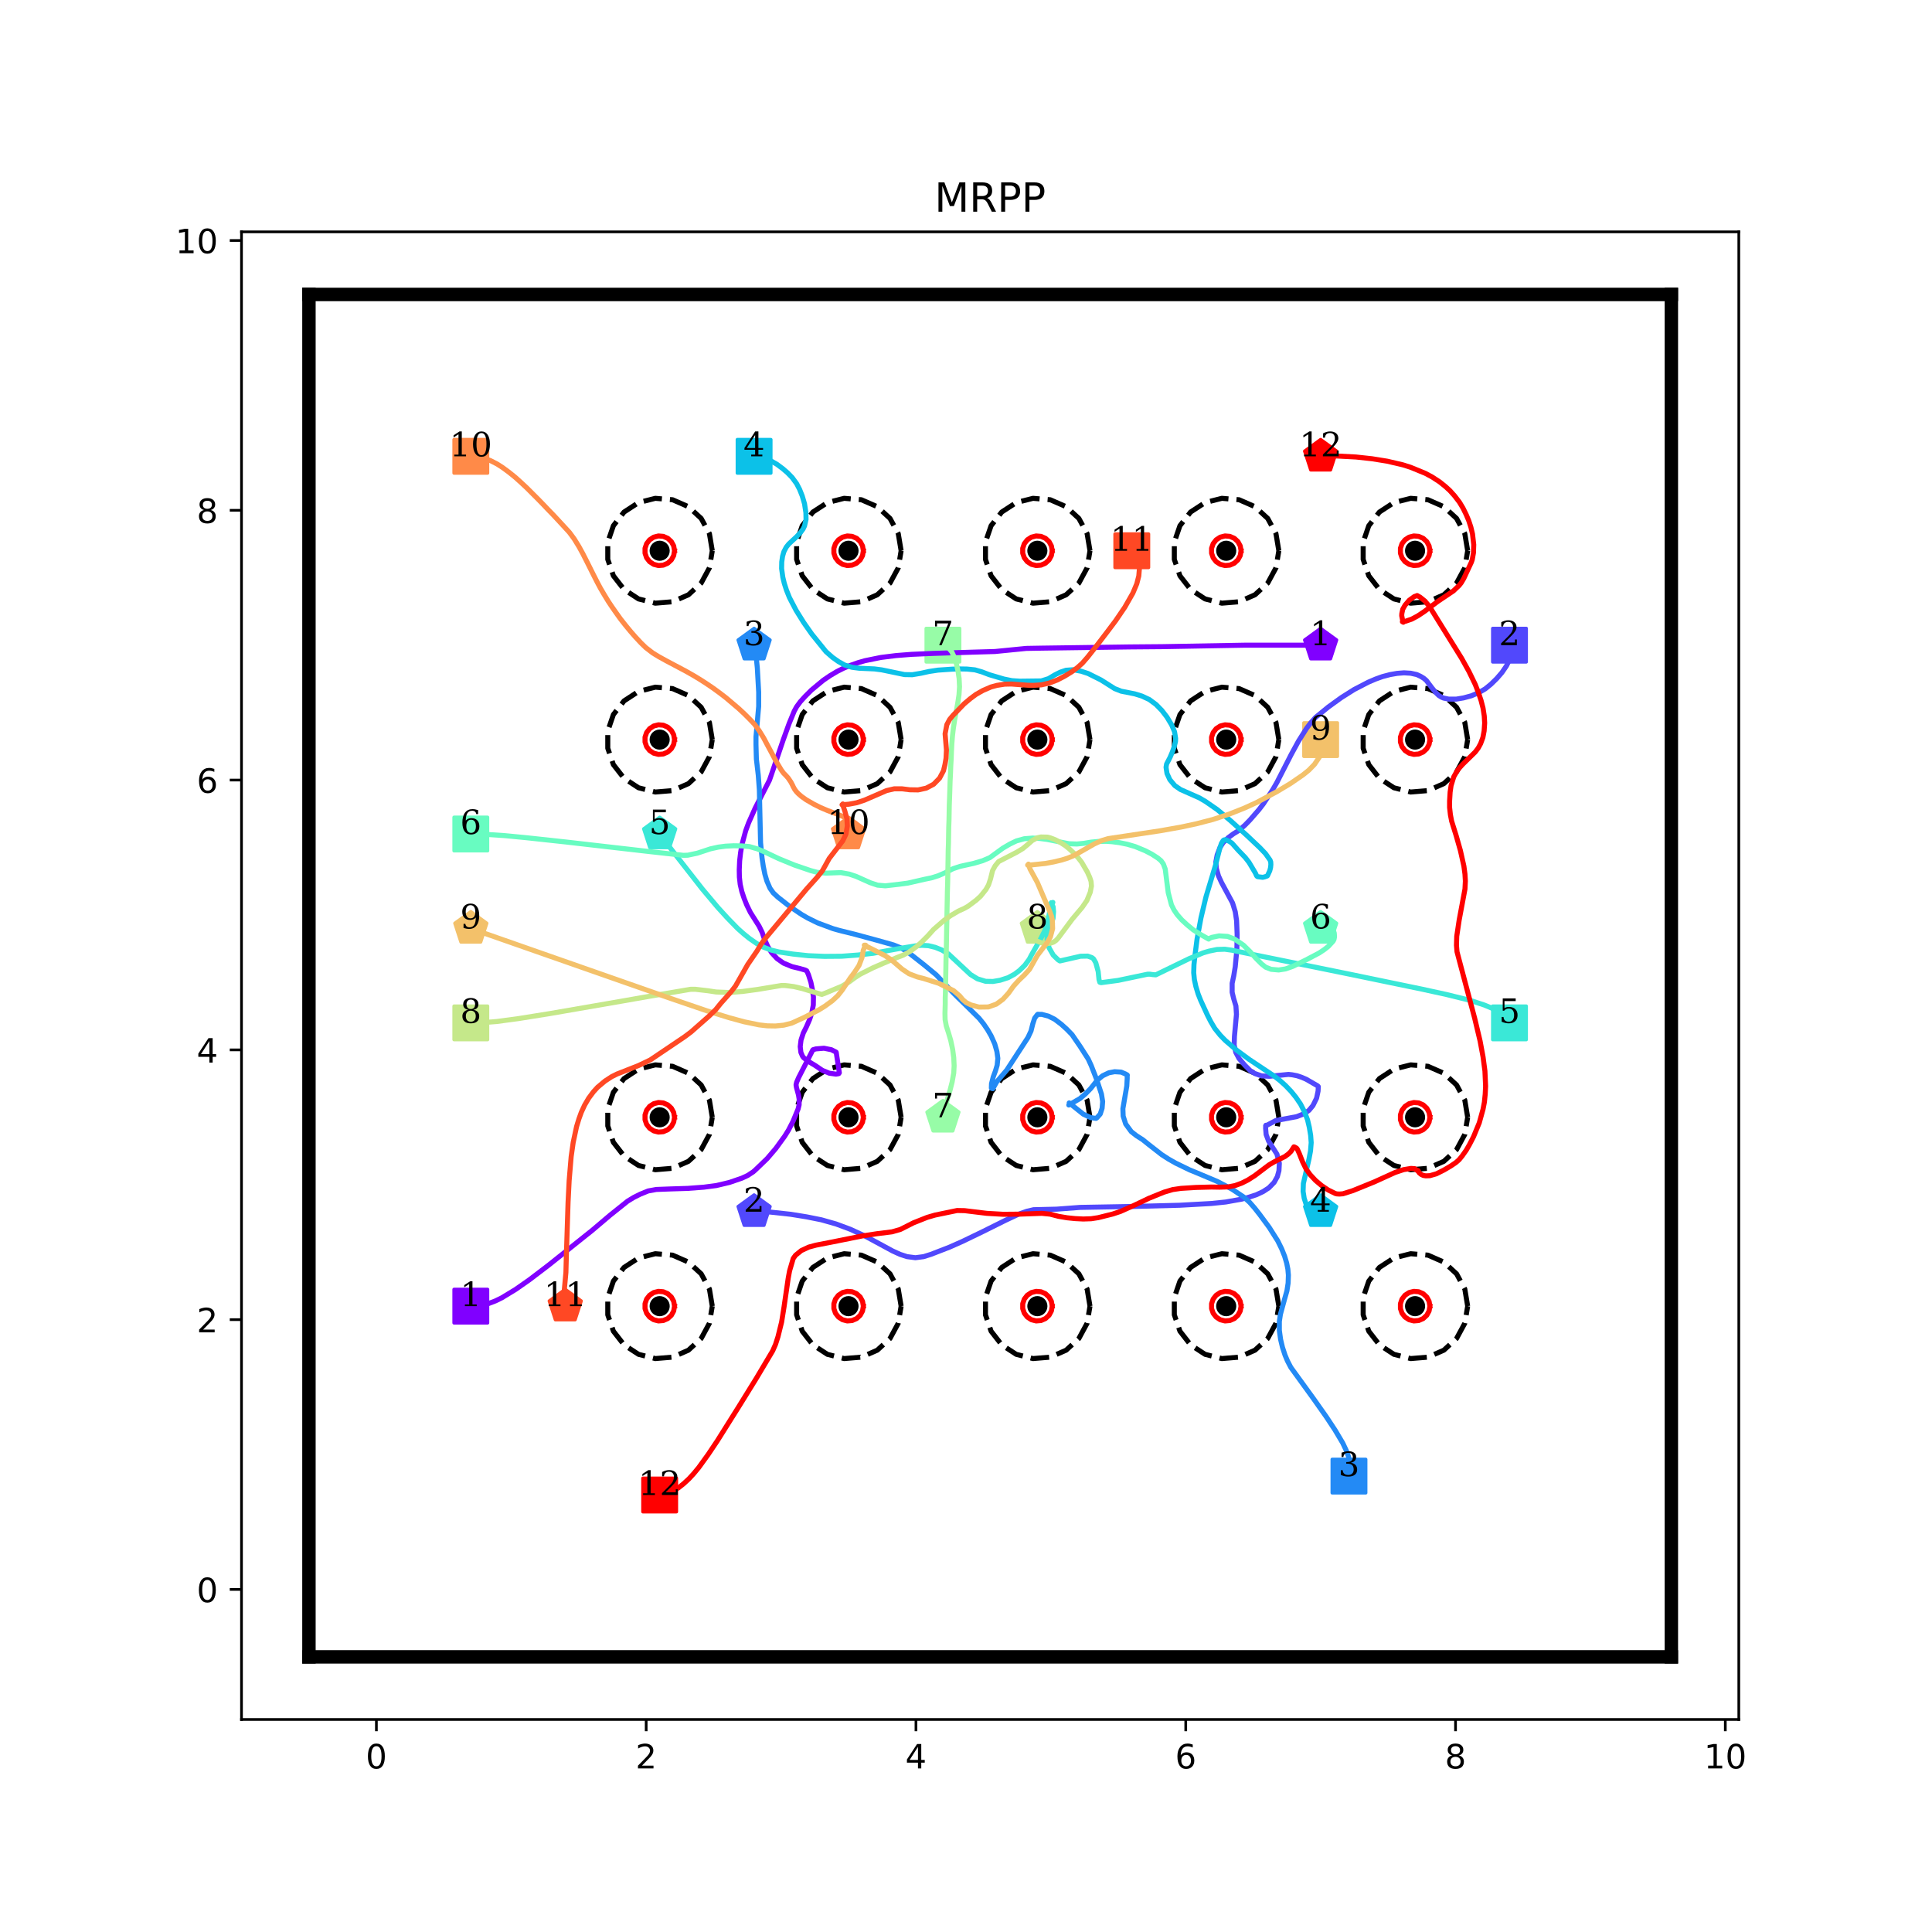 <?xml version="1.0" encoding="utf-8" standalone="no"?>
<!DOCTYPE svg PUBLIC "-//W3C//DTD SVG 1.1//EN"
  "http://www.w3.org/Graphics/SVG/1.1/DTD/svg11.dtd">
<!-- Created with matplotlib (http://matplotlib.org/) -->
<svg height="576pt" version="1.1" viewBox="0 0 576 576" width="576pt" xmlns="http://www.w3.org/2000/svg" xmlns:xlink="http://www.w3.org/1999/xlink">
 <defs>
  <style type="text/css">
*{stroke-linecap:butt;stroke-linejoin:round;}
  </style>
 </defs>
 <g id="figure_1">
  <g id="patch_1">
   <path d="M 0 576 
L 576 576 
L 576 0 
L 0 0 
z
" style="fill:#ffffff;"/>
  </g>
  <g id="axes_1">
   <g id="patch_2">
    <path d="M 72 512.64 
L 518.4 512.64 
L 518.4 69.12 
L 72 69.12 
z
" style="fill:#ffffff;"/>
   </g>
   <g id="matplotlib.axis_1">
    <g id="xtick_1">
     <g id="line2d_1">
      <defs>
       <path d="M 0 0 
L 0 3.5 
" id="m364841fe4d" style="stroke:#000000;stroke-width:0.8;"/>
      </defs>
      <g>
       <use style="stroke:#000000;stroke-width:0.8;" x="112.216" xlink:href="#m364841fe4d" y="512.64"/>
      </g>
     </g>
     <g id="text_1">
      <!-- 0 -->
      <defs>
       <path d="M 31.781 66.406 
Q 24.172 66.406 20.328 58.906 
Q 16.5 51.422 16.5 36.375 
Q 16.5 21.391 20.328 13.891 
Q 24.172 6.391 31.781 6.391 
Q 39.453 6.391 43.281 13.891 
Q 47.125 21.391 47.125 36.375 
Q 47.125 51.422 43.281 58.906 
Q 39.453 66.406 31.781 66.406 
z
M 31.781 74.219 
Q 44.047 74.219 50.516 64.516 
Q 56.984 54.828 56.984 36.375 
Q 56.984 17.969 50.516 8.266 
Q 44.047 -1.422 31.781 -1.422 
Q 19.531 -1.422 13.062 8.266 
Q 6.594 17.969 6.594 36.375 
Q 6.594 54.828 13.062 64.516 
Q 19.531 74.219 31.781 74.219 
z
" id="DejaVuSans-30"/>
      </defs>
      <g transform="translate(109.035 527.238)scale(0.1 -0.1)">
       <use xlink:href="#DejaVuSans-30"/>
      </g>
     </g>
    </g>
    <g id="xtick_2">
     <g id="line2d_2">
      <g>
       <use style="stroke:#000000;stroke-width:0.8;" x="192.649" xlink:href="#m364841fe4d" y="512.64"/>
      </g>
     </g>
     <g id="text_2">
      <!-- 2 -->
      <defs>
       <path d="M 19.188 8.297 
L 53.609 8.297 
L 53.609 0 
L 7.328 0 
L 7.328 8.297 
Q 12.938 14.109 22.625 23.891 
Q 32.328 33.688 34.812 36.531 
Q 39.547 41.844 41.422 45.531 
Q 43.312 49.219 43.312 52.781 
Q 43.312 58.594 39.234 62.25 
Q 35.156 65.922 28.609 65.922 
Q 23.969 65.922 18.812 64.312 
Q 13.672 62.703 7.812 59.422 
L 7.812 69.391 
Q 13.766 71.781 18.938 73 
Q 24.125 74.219 28.422 74.219 
Q 39.75 74.219 46.484 68.547 
Q 53.219 62.891 53.219 53.422 
Q 53.219 48.922 51.531 44.891 
Q 49.859 40.875 45.406 35.406 
Q 44.188 33.984 37.641 27.219 
Q 31.109 20.453 19.188 8.297 
z
" id="DejaVuSans-32"/>
      </defs>
      <g transform="translate(189.467 527.238)scale(0.1 -0.1)">
       <use xlink:href="#DejaVuSans-32"/>
      </g>
     </g>
    </g>
    <g id="xtick_3">
     <g id="line2d_3">
      <g>
       <use style="stroke:#000000;stroke-width:0.8;" x="273.081" xlink:href="#m364841fe4d" y="512.64"/>
      </g>
     </g>
     <g id="text_3">
      <!-- 4 -->
      <defs>
       <path d="M 37.797 64.312 
L 12.891 25.391 
L 37.797 25.391 
z
M 35.203 72.906 
L 47.609 72.906 
L 47.609 25.391 
L 58.016 25.391 
L 58.016 17.188 
L 47.609 17.188 
L 47.609 0 
L 37.797 0 
L 37.797 17.188 
L 4.891 17.188 
L 4.891 26.703 
z
" id="DejaVuSans-34"/>
      </defs>
      <g transform="translate(269.9 527.238)scale(0.1 -0.1)">
       <use xlink:href="#DejaVuSans-34"/>
      </g>
     </g>
    </g>
    <g id="xtick_4">
     <g id="line2d_4">
      <g>
       <use style="stroke:#000000;stroke-width:0.8;" x="353.514" xlink:href="#m364841fe4d" y="512.64"/>
      </g>
     </g>
     <g id="text_4">
      <!-- 6 -->
      <defs>
       <path d="M 33.016 40.375 
Q 26.375 40.375 22.484 35.828 
Q 18.609 31.297 18.609 23.391 
Q 18.609 15.531 22.484 10.953 
Q 26.375 6.391 33.016 6.391 
Q 39.656 6.391 43.531 10.953 
Q 47.406 15.531 47.406 23.391 
Q 47.406 31.297 43.531 35.828 
Q 39.656 40.375 33.016 40.375 
z
M 52.594 71.297 
L 52.594 62.312 
Q 48.875 64.062 45.094 64.984 
Q 41.312 65.922 37.594 65.922 
Q 27.828 65.922 22.672 59.328 
Q 17.531 52.734 16.797 39.406 
Q 19.672 43.656 24.016 45.922 
Q 28.375 48.188 33.594 48.188 
Q 44.578 48.188 50.953 41.516 
Q 57.328 34.859 57.328 23.391 
Q 57.328 12.156 50.688 5.359 
Q 44.047 -1.422 33.016 -1.422 
Q 20.359 -1.422 13.672 8.266 
Q 6.984 17.969 6.984 36.375 
Q 6.984 53.656 15.188 63.938 
Q 23.391 74.219 37.203 74.219 
Q 40.922 74.219 44.703 73.484 
Q 48.484 72.75 52.594 71.297 
z
" id="DejaVuSans-36"/>
      </defs>
      <g transform="translate(350.332 527.238)scale(0.1 -0.1)">
       <use xlink:href="#DejaVuSans-36"/>
      </g>
     </g>
    </g>
    <g id="xtick_5">
     <g id="line2d_5">
      <g>
       <use style="stroke:#000000;stroke-width:0.8;" x="433.946" xlink:href="#m364841fe4d" y="512.64"/>
      </g>
     </g>
     <g id="text_5">
      <!-- 8 -->
      <defs>
       <path d="M 31.781 34.625 
Q 24.75 34.625 20.719 30.859 
Q 16.703 27.094 16.703 20.516 
Q 16.703 13.922 20.719 10.156 
Q 24.75 6.391 31.781 6.391 
Q 38.812 6.391 42.859 10.172 
Q 46.922 13.969 46.922 20.516 
Q 46.922 27.094 42.891 30.859 
Q 38.875 34.625 31.781 34.625 
z
M 21.922 38.812 
Q 15.578 40.375 12.031 44.719 
Q 8.5 49.078 8.5 55.328 
Q 8.5 64.062 14.719 69.141 
Q 20.953 74.219 31.781 74.219 
Q 42.672 74.219 48.875 69.141 
Q 55.078 64.062 55.078 55.328 
Q 55.078 49.078 51.531 44.719 
Q 48 40.375 41.703 38.812 
Q 48.828 37.156 52.797 32.312 
Q 56.781 27.484 56.781 20.516 
Q 56.781 9.906 50.312 4.234 
Q 43.844 -1.422 31.781 -1.422 
Q 19.734 -1.422 13.25 4.234 
Q 6.781 9.906 6.781 20.516 
Q 6.781 27.484 10.781 32.312 
Q 14.797 37.156 21.922 38.812 
z
M 18.312 54.391 
Q 18.312 48.734 21.844 45.562 
Q 25.391 42.391 31.781 42.391 
Q 38.141 42.391 41.719 45.562 
Q 45.312 48.734 45.312 54.391 
Q 45.312 60.062 41.719 63.234 
Q 38.141 66.406 31.781 66.406 
Q 25.391 66.406 21.844 63.234 
Q 18.312 60.062 18.312 54.391 
z
" id="DejaVuSans-38"/>
      </defs>
      <g transform="translate(430.765 527.238)scale(0.1 -0.1)">
       <use xlink:href="#DejaVuSans-38"/>
      </g>
     </g>
    </g>
    <g id="xtick_6">
     <g id="line2d_6">
      <g>
       <use style="stroke:#000000;stroke-width:0.8;" x="514.378" xlink:href="#m364841fe4d" y="512.64"/>
      </g>
     </g>
     <g id="text_6">
      <!-- 10 -->
      <defs>
       <path d="M 12.406 8.297 
L 28.516 8.297 
L 28.516 63.922 
L 10.984 60.406 
L 10.984 69.391 
L 28.422 72.906 
L 38.281 72.906 
L 38.281 8.297 
L 54.391 8.297 
L 54.391 0 
L 12.406 0 
z
" id="DejaVuSans-31"/>
      </defs>
      <g transform="translate(508.016 527.238)scale(0.1 -0.1)">
       <use xlink:href="#DejaVuSans-31"/>
       <use x="63.623" xlink:href="#DejaVuSans-30"/>
      </g>
     </g>
    </g>
   </g>
   <g id="matplotlib.axis_2">
    <g id="ytick_1">
     <g id="line2d_7">
      <defs>
       <path d="M 0 0 
L -3.5 0 
" id="me85d32d509" style="stroke:#000000;stroke-width:0.8;"/>
      </defs>
      <g>
       <use style="stroke:#000000;stroke-width:0.8;" x="72" xlink:href="#me85d32d509" y="473.864"/>
      </g>
     </g>
     <g id="text_7">
      <!-- 0 -->
      <g transform="translate(58.638 477.663)scale(0.1 -0.1)">
       <use xlink:href="#DejaVuSans-30"/>
      </g>
     </g>
    </g>
    <g id="ytick_2">
     <g id="line2d_8">
      <g>
       <use style="stroke:#000000;stroke-width:0.8;" x="72" xlink:href="#me85d32d509" y="393.431"/>
      </g>
     </g>
     <g id="text_8">
      <!-- 2 -->
      <g transform="translate(58.638 397.231)scale(0.1 -0.1)">
       <use xlink:href="#DejaVuSans-32"/>
      </g>
     </g>
    </g>
    <g id="ytick_3">
     <g id="line2d_9">
      <g>
       <use style="stroke:#000000;stroke-width:0.8;" x="72" xlink:href="#me85d32d509" y="312.999"/>
      </g>
     </g>
     <g id="text_9">
      <!-- 4 -->
      <g transform="translate(58.638 316.798)scale(0.1 -0.1)">
       <use xlink:href="#DejaVuSans-34"/>
      </g>
     </g>
    </g>
    <g id="ytick_4">
     <g id="line2d_10">
      <g>
       <use style="stroke:#000000;stroke-width:0.8;" x="72" xlink:href="#me85d32d509" y="232.566"/>
      </g>
     </g>
     <g id="text_10">
      <!-- 6 -->
      <g transform="translate(58.638 236.366)scale(0.1 -0.1)">
       <use xlink:href="#DejaVuSans-36"/>
      </g>
     </g>
    </g>
    <g id="ytick_5">
     <g id="line2d_11">
      <g>
       <use style="stroke:#000000;stroke-width:0.8;" x="72" xlink:href="#me85d32d509" y="152.134"/>
      </g>
     </g>
     <g id="text_11">
      <!-- 8 -->
      <g transform="translate(58.638 155.933)scale(0.1 -0.1)">
       <use xlink:href="#DejaVuSans-38"/>
      </g>
     </g>
    </g>
    <g id="ytick_6">
     <g id="line2d_12">
      <g>
       <use style="stroke:#000000;stroke-width:0.8;" x="72" xlink:href="#me85d32d509" y="71.702"/>
      </g>
     </g>
     <g id="text_12">
      <!-- 10 -->
      <g transform="translate(52.275 75.501)scale(0.1 -0.1)">
       <use xlink:href="#DejaVuSans-31"/>
       <use x="63.623" xlink:href="#DejaVuSans-30"/>
      </g>
     </g>
    </g>
   </g>
   <g id="line2d_13">
    <path clip-path="url(#pff74ef03d3)" d="M 140.368 389.41 
" style="fill:none;stroke:#1f77b4;stroke-linecap:square;stroke-width:1.5;"/>
    <defs>
     <path d="M -5 5 
L 5 5 
L 5 -5 
L -5 -5 
z
" id="m3be10ede81" style="stroke:#8000ff;stroke-linejoin:miter;"/>
    </defs>
    <g clip-path="url(#pff74ef03d3)">
     <use style="fill:#8000ff;stroke:#8000ff;stroke-linejoin:miter;" x="140.368" xlink:href="#m3be10ede81" y="389.41"/>
    </g>
   </g>
   <g id="line2d_14">
    <path clip-path="url(#pff74ef03d3)" d="M 393.73 192.35 
" style="fill:none;stroke:#ff7f0e;stroke-linecap:square;stroke-width:1.5;"/>
    <defs>
     <path d="M 0 -5 
L -4.755 -1.545 
L -2.939 4.045 
L 2.939 4.045 
L 4.755 -1.545 
z
" id="m357c1beef4" style="stroke:#8000ff;stroke-linejoin:miter;"/>
    </defs>
    <g clip-path="url(#pff74ef03d3)">
     <use style="fill:#8000ff;stroke:#8000ff;stroke-linejoin:miter;" x="393.73" xlink:href="#m357c1beef4" y="192.35"/>
    </g>
   </g>
   <g id="line2d_15">
    <path clip-path="url(#pff74ef03d3)" d="M 450.032 192.35 
" style="fill:none;stroke:#2ca02c;stroke-linecap:square;stroke-width:1.5;"/>
    <defs>
     <path d="M -5 5 
L 5 5 
L 5 -5 
L -5 -5 
z
" id="m95f86afa3e" style="stroke:#5148fc;stroke-linejoin:miter;"/>
    </defs>
    <g clip-path="url(#pff74ef03d3)">
     <use style="fill:#5148fc;stroke:#5148fc;stroke-linejoin:miter;" x="450.032" xlink:href="#m95f86afa3e" y="192.35"/>
    </g>
   </g>
   <g id="line2d_16">
    <path clip-path="url(#pff74ef03d3)" d="M 224.822 361.258 
" style="fill:none;stroke:#d62728;stroke-linecap:square;stroke-width:1.5;"/>
    <defs>
     <path d="M 0 -5 
L -4.755 -1.545 
L -2.939 4.045 
L 2.939 4.045 
L 4.755 -1.545 
z
" id="mca02562739" style="stroke:#5148fc;stroke-linejoin:miter;"/>
    </defs>
    <g clip-path="url(#pff74ef03d3)">
     <use style="fill:#5148fc;stroke:#5148fc;stroke-linejoin:miter;" x="224.822" xlink:href="#mca02562739" y="361.258"/>
    </g>
   </g>
   <g id="line2d_17">
    <path clip-path="url(#pff74ef03d3)" d="M 402.175 440.082 
" style="fill:none;stroke:#9467bd;stroke-linecap:square;stroke-width:1.5;"/>
    <defs>
     <path d="M -5 5 
L 5 5 
L 5 -5 
L -5 -5 
z
" id="m51ec07f50c" style="stroke:#238af5;stroke-linejoin:miter;"/>
    </defs>
    <g clip-path="url(#pff74ef03d3)">
     <use style="fill:#238af5;stroke:#238af5;stroke-linejoin:miter;" x="402.175" xlink:href="#m51ec07f50c" y="440.082"/>
    </g>
   </g>
   <g id="line2d_18">
    <path clip-path="url(#pff74ef03d3)" d="M 224.822 192.35 
" style="fill:none;stroke:#8c564b;stroke-linecap:square;stroke-width:1.5;"/>
    <defs>
     <path d="M 0 -5 
L -4.755 -1.545 
L -2.939 4.045 
L 2.939 4.045 
L 4.755 -1.545 
z
" id="m43cad076c1" style="stroke:#238af5;stroke-linejoin:miter;"/>
    </defs>
    <g clip-path="url(#pff74ef03d3)">
     <use style="fill:#238af5;stroke:#238af5;stroke-linejoin:miter;" x="224.822" xlink:href="#m43cad076c1" y="192.35"/>
    </g>
   </g>
   <g id="line2d_19">
    <path clip-path="url(#pff74ef03d3)" d="M 224.822 136.048 
" style="fill:none;stroke:#e377c2;stroke-linecap:square;stroke-width:1.5;"/>
    <defs>
     <path d="M -5 5 
L 5 5 
L 5 -5 
L -5 -5 
z
" id="m92d4de3d48" style="stroke:#0cc1e8;stroke-linejoin:miter;"/>
    </defs>
    <g clip-path="url(#pff74ef03d3)">
     <use style="fill:#0cc1e8;stroke:#0cc1e8;stroke-linejoin:miter;" x="224.822" xlink:href="#m92d4de3d48" y="136.048"/>
    </g>
   </g>
   <g id="line2d_20">
    <path clip-path="url(#pff74ef03d3)" d="M 393.73 361.258 
" style="fill:none;stroke:#7f7f7f;stroke-linecap:square;stroke-width:1.5;"/>
    <defs>
     <path d="M 0 -5 
L -4.755 -1.545 
L -2.939 4.045 
L 2.939 4.045 
L 4.755 -1.545 
z
" id="m091965e8c6" style="stroke:#0cc1e8;stroke-linejoin:miter;"/>
    </defs>
    <g clip-path="url(#pff74ef03d3)">
     <use style="fill:#0cc1e8;stroke:#0cc1e8;stroke-linejoin:miter;" x="393.73" xlink:href="#m091965e8c6" y="361.258"/>
    </g>
   </g>
   <g id="line2d_21">
    <path clip-path="url(#pff74ef03d3)" d="M 450.032 304.956 
" style="fill:none;stroke:#bcbd22;stroke-linecap:square;stroke-width:1.5;"/>
    <defs>
     <path d="M -5 5 
L 5 5 
L 5 -5 
L -5 -5 
z
" id="m5e6dfbdd2f" style="stroke:#3ae8d7;stroke-linejoin:miter;"/>
    </defs>
    <g clip-path="url(#pff74ef03d3)">
     <use style="fill:#3ae8d7;stroke:#3ae8d7;stroke-linejoin:miter;" x="450.032" xlink:href="#m5e6dfbdd2f" y="304.956"/>
    </g>
   </g>
   <g id="line2d_22">
    <path clip-path="url(#pff74ef03d3)" d="M 196.67 248.653 
" style="fill:none;stroke:#17becf;stroke-linecap:square;stroke-width:1.5;"/>
    <defs>
     <path d="M 0 -5 
L -4.755 -1.545 
L -2.939 4.045 
L 2.939 4.045 
L 4.755 -1.545 
z
" id="me2f174d3db" style="stroke:#3ae8d7;stroke-linejoin:miter;"/>
    </defs>
    <g clip-path="url(#pff74ef03d3)">
     <use style="fill:#3ae8d7;stroke:#3ae8d7;stroke-linejoin:miter;" x="196.67" xlink:href="#me2f174d3db" y="248.653"/>
    </g>
   </g>
   <g id="line2d_23">
    <path clip-path="url(#pff74ef03d3)" d="M 140.368 248.653 
" style="fill:none;stroke:#1f77b4;stroke-linecap:square;stroke-width:1.5;"/>
    <defs>
     <path d="M -5 5 
L 5 5 
L 5 -5 
L -5 -5 
z
" id="m587226b9a3" style="stroke:#68fcc1;stroke-linejoin:miter;"/>
    </defs>
    <g clip-path="url(#pff74ef03d3)">
     <use style="fill:#68fcc1;stroke:#68fcc1;stroke-linejoin:miter;" x="140.368" xlink:href="#m587226b9a3" y="248.653"/>
    </g>
   </g>
   <g id="line2d_24">
    <path clip-path="url(#pff74ef03d3)" d="M 393.73 276.804 
" style="fill:none;stroke:#ff7f0e;stroke-linecap:square;stroke-width:1.5;"/>
    <defs>
     <path d="M 0 -5 
L -4.755 -1.545 
L -2.939 4.045 
L 2.939 4.045 
L 4.755 -1.545 
z
" id="m13bcc36851" style="stroke:#68fcc1;stroke-linejoin:miter;"/>
    </defs>
    <g clip-path="url(#pff74ef03d3)">
     <use style="fill:#68fcc1;stroke:#68fcc1;stroke-linejoin:miter;" x="393.73" xlink:href="#m13bcc36851" y="276.804"/>
    </g>
   </g>
   <g id="line2d_25">
    <path clip-path="url(#pff74ef03d3)" d="M 281.124 192.35 
" style="fill:none;stroke:#2ca02c;stroke-linecap:square;stroke-width:1.5;"/>
    <defs>
     <path d="M -5 5 
L 5 5 
L 5 -5 
L -5 -5 
z
" id="m81cbe3972f" style="stroke:#97fca7;stroke-linejoin:miter;"/>
    </defs>
    <g clip-path="url(#pff74ef03d3)">
     <use style="fill:#97fca7;stroke:#97fca7;stroke-linejoin:miter;" x="281.124" xlink:href="#m81cbe3972f" y="192.35"/>
    </g>
   </g>
   <g id="line2d_26">
    <path clip-path="url(#pff74ef03d3)" d="M 281.124 333.107 
" style="fill:none;stroke:#d62728;stroke-linecap:square;stroke-width:1.5;"/>
    <defs>
     <path d="M 0 -5 
L -4.755 -1.545 
L -2.939 4.045 
L 2.939 4.045 
L 4.755 -1.545 
z
" id="m52a9609376" style="stroke:#97fca7;stroke-linejoin:miter;"/>
    </defs>
    <g clip-path="url(#pff74ef03d3)">
     <use style="fill:#97fca7;stroke:#97fca7;stroke-linejoin:miter;" x="281.124" xlink:href="#m52a9609376" y="333.107"/>
    </g>
   </g>
   <g id="line2d_27">
    <path clip-path="url(#pff74ef03d3)" d="M 140.368 304.956 
" style="fill:none;stroke:#9467bd;stroke-linecap:square;stroke-width:1.5;"/>
    <defs>
     <path d="M -5 5 
L 5 5 
L 5 -5 
L -5 -5 
z
" id="mc5021247ea" style="stroke:#c5e88a;stroke-linejoin:miter;"/>
    </defs>
    <g clip-path="url(#pff74ef03d3)">
     <use style="fill:#c5e88a;stroke:#c5e88a;stroke-linejoin:miter;" x="140.368" xlink:href="#mc5021247ea" y="304.956"/>
    </g>
   </g>
   <g id="line2d_28">
    <path clip-path="url(#pff74ef03d3)" d="M 309.276 276.804 
" style="fill:none;stroke:#8c564b;stroke-linecap:square;stroke-width:1.5;"/>
    <defs>
     <path d="M 0 -5 
L -4.755 -1.545 
L -2.939 4.045 
L 2.939 4.045 
L 4.755 -1.545 
z
" id="m348519be09" style="stroke:#c5e88a;stroke-linejoin:miter;"/>
    </defs>
    <g clip-path="url(#pff74ef03d3)">
     <use style="fill:#c5e88a;stroke:#c5e88a;stroke-linejoin:miter;" x="309.276" xlink:href="#m348519be09" y="276.804"/>
    </g>
   </g>
   <g id="line2d_29">
    <path clip-path="url(#pff74ef03d3)" d="M 393.73 220.502 
" style="fill:none;stroke:#e377c2;stroke-linecap:square;stroke-width:1.5;"/>
    <defs>
     <path d="M -5 5 
L 5 5 
L 5 -5 
L -5 -5 
z
" id="m03054ac017" style="stroke:#f3c16a;stroke-linejoin:miter;"/>
    </defs>
    <g clip-path="url(#pff74ef03d3)">
     <use style="fill:#f3c16a;stroke:#f3c16a;stroke-linejoin:miter;" x="393.73" xlink:href="#m03054ac017" y="220.502"/>
    </g>
   </g>
   <g id="line2d_30">
    <path clip-path="url(#pff74ef03d3)" d="M 140.368 276.804 
" style="fill:none;stroke:#7f7f7f;stroke-linecap:square;stroke-width:1.5;"/>
    <defs>
     <path d="M 0 -5 
L -4.755 -1.545 
L -2.939 4.045 
L 2.939 4.045 
L 4.755 -1.545 
z
" id="mf18d09608c" style="stroke:#f3c16a;stroke-linejoin:miter;"/>
    </defs>
    <g clip-path="url(#pff74ef03d3)">
     <use style="fill:#f3c16a;stroke:#f3c16a;stroke-linejoin:miter;" x="140.368" xlink:href="#mf18d09608c" y="276.804"/>
    </g>
   </g>
   <g id="line2d_31">
    <path clip-path="url(#pff74ef03d3)" d="M 140.368 136.048 
" style="fill:none;stroke:#bcbd22;stroke-linecap:square;stroke-width:1.5;"/>
    <defs>
     <path d="M -5 5 
L 5 5 
L 5 -5 
L -5 -5 
z
" id="m190a9c09b0" style="stroke:#ff8a48;stroke-linejoin:miter;"/>
    </defs>
    <g clip-path="url(#pff74ef03d3)">
     <use style="fill:#ff8a48;stroke:#ff8a48;stroke-linejoin:miter;" x="140.368" xlink:href="#m190a9c09b0" y="136.048"/>
    </g>
   </g>
   <g id="line2d_32">
    <path clip-path="url(#pff74ef03d3)" d="M 252.973 248.653 
" style="fill:none;stroke:#17becf;stroke-linecap:square;stroke-width:1.5;"/>
    <defs>
     <path d="M 0 -5 
L -4.755 -1.545 
L -2.939 4.045 
L 2.939 4.045 
L 4.755 -1.545 
z
" id="m3e97e647da" style="stroke:#ff8a48;stroke-linejoin:miter;"/>
    </defs>
    <g clip-path="url(#pff74ef03d3)">
     <use style="fill:#ff8a48;stroke:#ff8a48;stroke-linejoin:miter;" x="252.973" xlink:href="#m3e97e647da" y="248.653"/>
    </g>
   </g>
   <g id="line2d_33">
    <path clip-path="url(#pff74ef03d3)" d="M 337.427 164.199 
" style="fill:none;stroke:#1f77b4;stroke-linecap:square;stroke-width:1.5;"/>
    <defs>
     <path d="M -5 5 
L 5 5 
L 5 -5 
L -5 -5 
z
" id="m3999725b9d" style="stroke:#ff4824;stroke-linejoin:miter;"/>
    </defs>
    <g clip-path="url(#pff74ef03d3)">
     <use style="fill:#ff4824;stroke:#ff4824;stroke-linejoin:miter;" x="337.427" xlink:href="#m3999725b9d" y="164.199"/>
    </g>
   </g>
   <g id="line2d_34">
    <path clip-path="url(#pff74ef03d3)" d="M 168.519 389.41 
" style="fill:none;stroke:#ff7f0e;stroke-linecap:square;stroke-width:1.5;"/>
    <defs>
     <path d="M 0 -5 
L -4.755 -1.545 
L -2.939 4.045 
L 2.939 4.045 
L 4.755 -1.545 
z
" id="mbaebfed45a" style="stroke:#ff4824;stroke-linejoin:miter;"/>
    </defs>
    <g clip-path="url(#pff74ef03d3)">
     <use style="fill:#ff4824;stroke:#ff4824;stroke-linejoin:miter;" x="168.519" xlink:href="#mbaebfed45a" y="389.41"/>
    </g>
   </g>
   <g id="line2d_35">
    <path clip-path="url(#pff74ef03d3)" d="M 196.67 445.712 
" style="fill:none;stroke:#2ca02c;stroke-linecap:square;stroke-width:1.5;"/>
    <defs>
     <path d="M -5 5 
L 5 5 
L 5 -5 
L -5 -5 
z
" id="m288f432639" style="stroke:#ff0000;stroke-linejoin:miter;"/>
    </defs>
    <g clip-path="url(#pff74ef03d3)">
     <use style="fill:#ff0000;stroke:#ff0000;stroke-linejoin:miter;" x="196.67" xlink:href="#m288f432639" y="445.712"/>
    </g>
   </g>
   <g id="line2d_36">
    <path clip-path="url(#pff74ef03d3)" d="M 393.73 136.048 
" style="fill:none;stroke:#d62728;stroke-linecap:square;stroke-width:1.5;"/>
    <defs>
     <path d="M 0 -5 
L -4.755 -1.545 
L -2.939 4.045 
L 2.939 4.045 
L 4.755 -1.545 
z
" id="mfec45cb6a1" style="stroke:#ff0000;stroke-linejoin:miter;"/>
    </defs>
    <g clip-path="url(#pff74ef03d3)">
     <use style="fill:#ff0000;stroke:#ff0000;stroke-linejoin:miter;" x="393.73" xlink:href="#mfec45cb6a1" y="136.048"/>
    </g>
   </g>
   <g id="line2d_37">
    <defs>
     <path d="M 0 2.5 
C 0.663 2.5 1.299 2.237 1.768 1.768 
C 2.237 1.299 2.5 0.663 2.5 0 
C 2.5 -0.663 2.237 -1.299 1.768 -1.768 
C 1.299 -2.237 0.663 -2.5 0 -2.5 
C -0.663 -2.5 -1.299 -2.237 -1.768 -1.768 
C -2.237 -1.299 -2.5 -0.663 -2.5 0 
C -2.5 0.663 -2.237 1.299 -1.768 1.768 
C -1.299 2.237 -0.663 2.5 0 2.5 
z
" id="m2109e63b19" style="stroke:#000000;"/>
    </defs>
    <g clip-path="url(#pff74ef03d3)">
     <use style="stroke:#000000;" x="196.67" xlink:href="#m2109e63b19" y="389.41"/>
     <use style="stroke:#000000;" x="196.67" xlink:href="#m2109e63b19" y="333.107"/>
     <use style="stroke:#000000;" x="252.973" xlink:href="#m2109e63b19" y="389.41"/>
     <use style="stroke:#000000;" x="252.973" xlink:href="#m2109e63b19" y="333.107"/>
     <use style="stroke:#000000;" x="309.276" xlink:href="#m2109e63b19" y="389.41"/>
     <use style="stroke:#000000;" x="309.276" xlink:href="#m2109e63b19" y="333.107"/>
     <use style="stroke:#000000;" x="365.578" xlink:href="#m2109e63b19" y="389.41"/>
     <use style="stroke:#000000;" x="365.578" xlink:href="#m2109e63b19" y="333.107"/>
     <use style="stroke:#000000;" x="421.881" xlink:href="#m2109e63b19" y="389.41"/>
     <use style="stroke:#000000;" x="421.881" xlink:href="#m2109e63b19" y="333.107"/>
     <use style="stroke:#000000;" x="196.67" xlink:href="#m2109e63b19" y="220.502"/>
     <use style="stroke:#000000;" x="196.67" xlink:href="#m2109e63b19" y="164.199"/>
     <use style="stroke:#000000;" x="252.973" xlink:href="#m2109e63b19" y="220.502"/>
     <use style="stroke:#000000;" x="252.973" xlink:href="#m2109e63b19" y="164.199"/>
     <use style="stroke:#000000;" x="309.276" xlink:href="#m2109e63b19" y="220.502"/>
     <use style="stroke:#000000;" x="309.276" xlink:href="#m2109e63b19" y="164.199"/>
     <use style="stroke:#000000;" x="365.578" xlink:href="#m2109e63b19" y="220.502"/>
     <use style="stroke:#000000;" x="365.578" xlink:href="#m2109e63b19" y="164.199"/>
     <use style="stroke:#000000;" x="421.881" xlink:href="#m2109e63b19" y="220.502"/>
     <use style="stroke:#000000;" x="421.881" xlink:href="#m2109e63b19" y="164.199"/>
    </g>
   </g>
   <g id="line2d_38">
    <path clip-path="url(#pff74ef03d3)" d="M 212.355 389.41 
L 211.505 384.317 
L 209.047 379.776 
L 205.249 376.279 
L 200.521 374.205 
L 195.375 373.779 
L 190.37 375.046 
L 186.048 377.87 
L 182.876 381.945 
L 181.2 386.828 
L 181.2 391.991 
L 182.876 396.875 
L 186.048 400.949 
L 190.37 403.773 
L 195.375 405.04 
L 200.521 404.614 
L 205.249 402.54 
L 209.047 399.043 
L 211.505 394.502 
L 212.355 389.41 
" style="fill:none;stroke:#000000;stroke-dasharray:5.55,2.4;stroke-dashoffset:0;stroke-width:1.5;"/>
   </g>
   <g id="line2d_39">
    <path clip-path="url(#pff74ef03d3)" d="M 201.094 389.41 
L 200.854 387.973 
L 200.161 386.693 
L 199.09 385.706 
L 197.756 385.121 
L 196.305 385.001 
L 194.893 385.359 
L 193.674 386.155 
L 192.78 387.304 
L 192.307 388.682 
L 192.307 390.138 
L 192.78 391.515 
L 193.674 392.664 
L 194.893 393.461 
L 196.305 393.818 
L 197.756 393.698 
L 199.09 393.113 
L 200.161 392.127 
L 200.854 390.846 
L 201.094 389.41 
" style="fill:none;stroke:#ff0000;stroke-linecap:square;stroke-width:1.5;"/>
   </g>
   <g id="line2d_40">
    <path clip-path="url(#pff74ef03d3)" d="M 212.355 333.107 
L 211.505 328.014 
L 209.047 323.474 
L 205.249 319.977 
L 200.521 317.903 
L 195.375 317.476 
L 190.37 318.744 
L 186.048 321.568 
L 182.876 325.642 
L 181.2 330.525 
L 181.2 335.689 
L 182.876 340.572 
L 186.048 344.646 
L 190.37 347.47 
L 195.375 348.738 
L 200.521 348.311 
L 205.249 346.237 
L 209.047 342.741 
L 211.505 338.2 
L 212.355 333.107 
" style="fill:none;stroke:#000000;stroke-dasharray:5.55,2.4;stroke-dashoffset:0;stroke-width:1.5;"/>
   </g>
   <g id="line2d_41">
    <path clip-path="url(#pff74ef03d3)" d="M 201.094 333.107 
L 200.854 331.671 
L 200.161 330.39 
L 199.09 329.404 
L 197.756 328.819 
L 196.305 328.698 
L 194.893 329.056 
L 193.674 329.852 
L 192.78 331.002 
L 192.307 332.379 
L 192.307 333.835 
L 192.78 335.213 
L 193.674 336.362 
L 194.893 337.158 
L 196.305 337.516 
L 197.756 337.395 
L 199.09 336.81 
L 200.161 335.824 
L 200.854 334.543 
L 201.094 333.107 
" style="fill:none;stroke:#ff0000;stroke-linecap:square;stroke-width:1.5;"/>
   </g>
   <g id="line2d_42">
    <path clip-path="url(#pff74ef03d3)" d="M 268.657 389.41 
L 267.807 384.317 
L 265.35 379.776 
L 261.551 376.279 
L 256.823 374.205 
L 251.678 373.779 
L 246.673 375.046 
L 242.35 377.87 
L 239.179 381.945 
L 237.503 386.828 
L 237.503 391.991 
L 239.179 396.875 
L 242.35 400.949 
L 246.673 403.773 
L 251.678 405.04 
L 256.823 404.614 
L 261.551 402.54 
L 265.35 399.043 
L 267.807 394.502 
L 268.657 389.41 
" style="fill:none;stroke:#000000;stroke-dasharray:5.55,2.4;stroke-dashoffset:0;stroke-width:1.5;"/>
   </g>
   <g id="line2d_43">
    <path clip-path="url(#pff74ef03d3)" d="M 257.397 389.41 
L 257.157 387.973 
L 256.464 386.693 
L 255.393 385.706 
L 254.059 385.121 
L 252.608 385.001 
L 251.196 385.359 
L 249.977 386.155 
L 249.082 387.304 
L 248.61 388.682 
L 248.61 390.138 
L 249.082 391.515 
L 249.977 392.664 
L 251.196 393.461 
L 252.608 393.818 
L 254.059 393.698 
L 255.393 393.113 
L 256.464 392.127 
L 257.157 390.846 
L 257.397 389.41 
" style="fill:none;stroke:#ff0000;stroke-linecap:square;stroke-width:1.5;"/>
   </g>
   <g id="line2d_44">
    <path clip-path="url(#pff74ef03d3)" d="M 268.657 333.107 
L 267.807 328.014 
L 265.35 323.474 
L 261.551 319.977 
L 256.823 317.903 
L 251.678 317.476 
L 246.673 318.744 
L 242.35 321.568 
L 239.179 325.642 
L 237.503 330.525 
L 237.503 335.689 
L 239.179 340.572 
L 242.35 344.646 
L 246.673 347.47 
L 251.678 348.738 
L 256.823 348.311 
L 261.551 346.237 
L 265.35 342.741 
L 267.807 338.2 
L 268.657 333.107 
" style="fill:none;stroke:#000000;stroke-dasharray:5.55,2.4;stroke-dashoffset:0;stroke-width:1.5;"/>
   </g>
   <g id="line2d_45">
    <path clip-path="url(#pff74ef03d3)" d="M 257.397 333.107 
L 257.157 331.671 
L 256.464 330.39 
L 255.393 329.404 
L 254.059 328.819 
L 252.608 328.698 
L 251.196 329.056 
L 249.977 329.852 
L 249.082 331.002 
L 248.61 332.379 
L 248.61 333.835 
L 249.082 335.213 
L 249.977 336.362 
L 251.196 337.158 
L 252.608 337.516 
L 254.059 337.395 
L 255.393 336.81 
L 256.464 335.824 
L 257.157 334.543 
L 257.397 333.107 
" style="fill:none;stroke:#ff0000;stroke-linecap:square;stroke-width:1.5;"/>
   </g>
   <g id="line2d_46">
    <path clip-path="url(#pff74ef03d3)" d="M 324.96 389.41 
L 324.11 384.317 
L 321.653 379.776 
L 317.854 376.279 
L 313.126 374.205 
L 307.98 373.779 
L 302.975 375.046 
L 298.653 377.87 
L 295.482 381.945 
L 293.805 386.828 
L 293.805 391.991 
L 295.482 396.875 
L 298.653 400.949 
L 302.975 403.773 
L 307.98 405.04 
L 313.126 404.614 
L 317.854 402.54 
L 321.653 399.043 
L 324.11 394.502 
L 324.96 389.41 
" style="fill:none;stroke:#000000;stroke-dasharray:5.55,2.4;stroke-dashoffset:0;stroke-width:1.5;"/>
   </g>
   <g id="line2d_47">
    <path clip-path="url(#pff74ef03d3)" d="M 313.699 389.41 
L 313.46 387.973 
L 312.767 386.693 
L 311.695 385.706 
L 310.362 385.121 
L 308.91 385.001 
L 307.499 385.359 
L 306.28 386.155 
L 305.385 387.304 
L 304.912 388.682 
L 304.912 390.138 
L 305.385 391.515 
L 306.28 392.664 
L 307.499 393.461 
L 308.91 393.818 
L 310.362 393.698 
L 311.695 393.113 
L 312.767 392.127 
L 313.46 390.846 
L 313.699 389.41 
" style="fill:none;stroke:#ff0000;stroke-linecap:square;stroke-width:1.5;"/>
   </g>
   <g id="line2d_48">
    <path clip-path="url(#pff74ef03d3)" d="M 324.96 333.107 
L 324.11 328.014 
L 321.653 323.474 
L 317.854 319.977 
L 313.126 317.903 
L 307.98 317.476 
L 302.975 318.744 
L 298.653 321.568 
L 295.482 325.642 
L 293.805 330.525 
L 293.805 335.689 
L 295.482 340.572 
L 298.653 344.646 
L 302.975 347.47 
L 307.98 348.738 
L 313.126 348.311 
L 317.854 346.237 
L 321.653 342.741 
L 324.11 338.2 
L 324.96 333.107 
" style="fill:none;stroke:#000000;stroke-dasharray:5.55,2.4;stroke-dashoffset:0;stroke-width:1.5;"/>
   </g>
   <g id="line2d_49">
    <path clip-path="url(#pff74ef03d3)" d="M 313.699 333.107 
L 313.46 331.671 
L 312.767 330.39 
L 311.695 329.404 
L 310.362 328.819 
L 308.91 328.698 
L 307.499 329.056 
L 306.28 329.852 
L 305.385 331.002 
L 304.912 332.379 
L 304.912 333.835 
L 305.385 335.213 
L 306.28 336.362 
L 307.499 337.158 
L 308.91 337.516 
L 310.362 337.395 
L 311.695 336.81 
L 312.767 335.824 
L 313.46 334.543 
L 313.699 333.107 
" style="fill:none;stroke:#ff0000;stroke-linecap:square;stroke-width:1.5;"/>
   </g>
   <g id="line2d_50">
    <path clip-path="url(#pff74ef03d3)" d="M 381.263 389.41 
L 380.413 384.317 
L 377.956 379.776 
L 374.157 376.279 
L 369.429 374.205 
L 364.283 373.779 
L 359.278 375.046 
L 354.956 377.87 
L 351.784 381.945 
L 350.108 386.828 
L 350.108 391.991 
L 351.784 396.875 
L 354.956 400.949 
L 359.278 403.773 
L 364.283 405.04 
L 369.429 404.614 
L 374.157 402.54 
L 377.956 399.043 
L 380.413 394.502 
L 381.263 389.41 
" style="fill:none;stroke:#000000;stroke-dasharray:5.55,2.4;stroke-dashoffset:0;stroke-width:1.5;"/>
   </g>
   <g id="line2d_51">
    <path clip-path="url(#pff74ef03d3)" d="M 370.002 389.41 
L 369.762 387.973 
L 369.069 386.693 
L 367.998 385.706 
L 366.664 385.121 
L 365.213 385.001 
L 363.801 385.359 
L 362.582 386.155 
L 361.688 387.304 
L 361.215 388.682 
L 361.215 390.138 
L 361.688 391.515 
L 362.582 392.664 
L 363.801 393.461 
L 365.213 393.818 
L 366.664 393.698 
L 367.998 393.113 
L 369.069 392.127 
L 369.762 390.846 
L 370.002 389.41 
" style="fill:none;stroke:#ff0000;stroke-linecap:square;stroke-width:1.5;"/>
   </g>
   <g id="line2d_52">
    <path clip-path="url(#pff74ef03d3)" d="M 381.263 333.107 
L 380.413 328.014 
L 377.956 323.474 
L 374.157 319.977 
L 369.429 317.903 
L 364.283 317.476 
L 359.278 318.744 
L 354.956 321.568 
L 351.784 325.642 
L 350.108 330.525 
L 350.108 335.689 
L 351.784 340.572 
L 354.956 344.646 
L 359.278 347.47 
L 364.283 348.738 
L 369.429 348.311 
L 374.157 346.237 
L 377.956 342.741 
L 380.413 338.2 
L 381.263 333.107 
" style="fill:none;stroke:#000000;stroke-dasharray:5.55,2.4;stroke-dashoffset:0;stroke-width:1.5;"/>
   </g>
   <g id="line2d_53">
    <path clip-path="url(#pff74ef03d3)" d="M 370.002 333.107 
L 369.762 331.671 
L 369.069 330.39 
L 367.998 329.404 
L 366.664 328.819 
L 365.213 328.698 
L 363.801 329.056 
L 362.582 329.852 
L 361.688 331.002 
L 361.215 332.379 
L 361.215 333.835 
L 361.688 335.213 
L 362.582 336.362 
L 363.801 337.158 
L 365.213 337.516 
L 366.664 337.395 
L 367.998 336.81 
L 369.069 335.824 
L 369.762 334.543 
L 370.002 333.107 
" style="fill:none;stroke:#ff0000;stroke-linecap:square;stroke-width:1.5;"/>
   </g>
   <g id="line2d_54">
    <path clip-path="url(#pff74ef03d3)" d="M 437.565 389.41 
L 436.716 384.317 
L 434.258 379.776 
L 430.46 376.279 
L 425.731 374.205 
L 420.586 373.779 
L 415.581 375.046 
L 411.258 377.87 
L 408.087 381.945 
L 406.411 386.828 
L 406.411 391.991 
L 408.087 396.875 
L 411.258 400.949 
L 415.581 403.773 
L 420.586 405.04 
L 425.731 404.614 
L 430.46 402.54 
L 434.258 399.043 
L 436.716 394.502 
L 437.565 389.41 
" style="fill:none;stroke:#000000;stroke-dasharray:5.55,2.4;stroke-dashoffset:0;stroke-width:1.5;"/>
   </g>
   <g id="line2d_55">
    <path clip-path="url(#pff74ef03d3)" d="M 426.305 389.41 
L 426.065 387.973 
L 425.372 386.693 
L 424.301 385.706 
L 422.967 385.121 
L 421.516 385.001 
L 420.104 385.359 
L 418.885 386.155 
L 417.99 387.304 
L 417.518 388.682 
L 417.518 390.138 
L 417.99 391.515 
L 418.885 392.664 
L 420.104 393.461 
L 421.516 393.818 
L 422.967 393.698 
L 424.301 393.113 
L 425.372 392.127 
L 426.065 390.846 
L 426.305 389.41 
" style="fill:none;stroke:#ff0000;stroke-linecap:square;stroke-width:1.5;"/>
   </g>
   <g id="line2d_56">
    <path clip-path="url(#pff74ef03d3)" d="M 437.565 333.107 
L 436.716 328.014 
L 434.258 323.474 
L 430.46 319.977 
L 425.731 317.903 
L 420.586 317.476 
L 415.581 318.744 
L 411.258 321.568 
L 408.087 325.642 
L 406.411 330.525 
L 406.411 335.689 
L 408.087 340.572 
L 411.258 344.646 
L 415.581 347.47 
L 420.586 348.738 
L 425.731 348.311 
L 430.46 346.237 
L 434.258 342.741 
L 436.716 338.2 
L 437.565 333.107 
" style="fill:none;stroke:#000000;stroke-dasharray:5.55,2.4;stroke-dashoffset:0;stroke-width:1.5;"/>
   </g>
   <g id="line2d_57">
    <path clip-path="url(#pff74ef03d3)" d="M 426.305 333.107 
L 426.065 331.671 
L 425.372 330.39 
L 424.301 329.404 
L 422.967 328.819 
L 421.516 328.698 
L 420.104 329.056 
L 418.885 329.852 
L 417.99 331.002 
L 417.518 332.379 
L 417.518 333.835 
L 417.99 335.213 
L 418.885 336.362 
L 420.104 337.158 
L 421.516 337.516 
L 422.967 337.395 
L 424.301 336.81 
L 425.372 335.824 
L 426.065 334.543 
L 426.305 333.107 
" style="fill:none;stroke:#ff0000;stroke-linecap:square;stroke-width:1.5;"/>
   </g>
   <g id="line2d_58">
    <path clip-path="url(#pff74ef03d3)" d="M 212.355 220.502 
L 211.505 215.409 
L 209.047 210.868 
L 205.249 207.371 
L 200.521 205.297 
L 195.375 204.871 
L 190.37 206.138 
L 186.048 208.962 
L 182.876 213.037 
L 181.2 217.92 
L 181.2 223.083 
L 182.876 227.967 
L 186.048 232.041 
L 190.37 234.865 
L 195.375 236.132 
L 200.521 235.706 
L 205.249 233.632 
L 209.047 230.135 
L 211.505 225.594 
L 212.355 220.502 
" style="fill:none;stroke:#000000;stroke-dasharray:5.55,2.4;stroke-dashoffset:0;stroke-width:1.5;"/>
   </g>
   <g id="line2d_59">
    <path clip-path="url(#pff74ef03d3)" d="M 201.094 220.502 
L 200.854 219.065 
L 200.161 217.784 
L 199.09 216.798 
L 197.756 216.213 
L 196.305 216.093 
L 194.893 216.45 
L 193.674 217.247 
L 192.78 218.396 
L 192.307 219.773 
L 192.307 221.23 
L 192.78 222.607 
L 193.674 223.756 
L 194.893 224.553 
L 196.305 224.91 
L 197.756 224.79 
L 199.09 224.205 
L 200.161 223.219 
L 200.854 221.938 
L 201.094 220.502 
" style="fill:none;stroke:#ff0000;stroke-linecap:square;stroke-width:1.5;"/>
   </g>
   <g id="line2d_60">
    <path clip-path="url(#pff74ef03d3)" d="M 212.355 164.199 
L 211.505 159.106 
L 209.047 154.565 
L 205.249 151.069 
L 200.521 148.995 
L 195.375 148.568 
L 190.37 149.836 
L 186.048 152.66 
L 182.876 156.734 
L 181.2 161.617 
L 181.2 166.78 
L 182.876 171.664 
L 186.048 175.738 
L 190.37 178.562 
L 195.375 179.83 
L 200.521 179.403 
L 205.249 177.329 
L 209.047 173.832 
L 211.505 169.292 
L 212.355 164.199 
" style="fill:none;stroke:#000000;stroke-dasharray:5.55,2.4;stroke-dashoffset:0;stroke-width:1.5;"/>
   </g>
   <g id="line2d_61">
    <path clip-path="url(#pff74ef03d3)" d="M 201.094 164.199 
L 200.854 162.763 
L 200.161 161.482 
L 199.09 160.495 
L 197.756 159.911 
L 196.305 159.79 
L 194.893 160.148 
L 193.674 160.944 
L 192.78 162.093 
L 192.307 163.471 
L 192.307 164.927 
L 192.78 166.304 
L 193.674 167.454 
L 194.893 168.25 
L 196.305 168.608 
L 197.756 168.487 
L 199.09 167.902 
L 200.161 166.916 
L 200.854 165.635 
L 201.094 164.199 
" style="fill:none;stroke:#ff0000;stroke-linecap:square;stroke-width:1.5;"/>
   </g>
   <g id="line2d_62">
    <path clip-path="url(#pff74ef03d3)" d="M 268.657 220.502 
L 267.807 215.409 
L 265.35 210.868 
L 261.551 207.371 
L 256.823 205.297 
L 251.678 204.871 
L 246.673 206.138 
L 242.35 208.962 
L 239.179 213.037 
L 237.503 217.92 
L 237.503 223.083 
L 239.179 227.967 
L 242.35 232.041 
L 246.673 234.865 
L 251.678 236.132 
L 256.823 235.706 
L 261.551 233.632 
L 265.35 230.135 
L 267.807 225.594 
L 268.657 220.502 
" style="fill:none;stroke:#000000;stroke-dasharray:5.55,2.4;stroke-dashoffset:0;stroke-width:1.5;"/>
   </g>
   <g id="line2d_63">
    <path clip-path="url(#pff74ef03d3)" d="M 257.397 220.502 
L 257.157 219.065 
L 256.464 217.784 
L 255.393 216.798 
L 254.059 216.213 
L 252.608 216.093 
L 251.196 216.45 
L 249.977 217.247 
L 249.082 218.396 
L 248.61 219.773 
L 248.61 221.23 
L 249.082 222.607 
L 249.977 223.756 
L 251.196 224.553 
L 252.608 224.91 
L 254.059 224.79 
L 255.393 224.205 
L 256.464 223.219 
L 257.157 221.938 
L 257.397 220.502 
" style="fill:none;stroke:#ff0000;stroke-linecap:square;stroke-width:1.5;"/>
   </g>
   <g id="line2d_64">
    <path clip-path="url(#pff74ef03d3)" d="M 268.657 164.199 
L 267.807 159.106 
L 265.35 154.565 
L 261.551 151.069 
L 256.823 148.995 
L 251.678 148.568 
L 246.673 149.836 
L 242.35 152.66 
L 239.179 156.734 
L 237.503 161.617 
L 237.503 166.78 
L 239.179 171.664 
L 242.35 175.738 
L 246.673 178.562 
L 251.678 179.83 
L 256.823 179.403 
L 261.551 177.329 
L 265.35 173.832 
L 267.807 169.292 
L 268.657 164.199 
" style="fill:none;stroke:#000000;stroke-dasharray:5.55,2.4;stroke-dashoffset:0;stroke-width:1.5;"/>
   </g>
   <g id="line2d_65">
    <path clip-path="url(#pff74ef03d3)" d="M 257.397 164.199 
L 257.157 162.763 
L 256.464 161.482 
L 255.393 160.495 
L 254.059 159.911 
L 252.608 159.79 
L 251.196 160.148 
L 249.977 160.944 
L 249.082 162.093 
L 248.61 163.471 
L 248.61 164.927 
L 249.082 166.304 
L 249.977 167.454 
L 251.196 168.25 
L 252.608 168.608 
L 254.059 168.487 
L 255.393 167.902 
L 256.464 166.916 
L 257.157 165.635 
L 257.397 164.199 
" style="fill:none;stroke:#ff0000;stroke-linecap:square;stroke-width:1.5;"/>
   </g>
   <g id="line2d_66">
    <path clip-path="url(#pff74ef03d3)" d="M 324.96 220.502 
L 324.11 215.409 
L 321.653 210.868 
L 317.854 207.371 
L 313.126 205.297 
L 307.98 204.871 
L 302.975 206.138 
L 298.653 208.962 
L 295.482 213.037 
L 293.805 217.92 
L 293.805 223.083 
L 295.482 227.967 
L 298.653 232.041 
L 302.975 234.865 
L 307.98 236.132 
L 313.126 235.706 
L 317.854 233.632 
L 321.653 230.135 
L 324.11 225.594 
L 324.96 220.502 
" style="fill:none;stroke:#000000;stroke-dasharray:5.55,2.4;stroke-dashoffset:0;stroke-width:1.5;"/>
   </g>
   <g id="line2d_67">
    <path clip-path="url(#pff74ef03d3)" d="M 313.699 220.502 
L 313.46 219.065 
L 312.767 217.784 
L 311.695 216.798 
L 310.362 216.213 
L 308.91 216.093 
L 307.499 216.45 
L 306.28 217.247 
L 305.385 218.396 
L 304.912 219.773 
L 304.912 221.23 
L 305.385 222.607 
L 306.28 223.756 
L 307.499 224.553 
L 308.91 224.91 
L 310.362 224.79 
L 311.695 224.205 
L 312.767 223.219 
L 313.46 221.938 
L 313.699 220.502 
" style="fill:none;stroke:#ff0000;stroke-linecap:square;stroke-width:1.5;"/>
   </g>
   <g id="line2d_68">
    <path clip-path="url(#pff74ef03d3)" d="M 324.96 164.199 
L 324.11 159.106 
L 321.653 154.565 
L 317.854 151.069 
L 313.126 148.995 
L 307.98 148.568 
L 302.975 149.836 
L 298.653 152.66 
L 295.482 156.734 
L 293.805 161.617 
L 293.805 166.78 
L 295.482 171.664 
L 298.653 175.738 
L 302.975 178.562 
L 307.98 179.83 
L 313.126 179.403 
L 317.854 177.329 
L 321.653 173.832 
L 324.11 169.292 
L 324.96 164.199 
" style="fill:none;stroke:#000000;stroke-dasharray:5.55,2.4;stroke-dashoffset:0;stroke-width:1.5;"/>
   </g>
   <g id="line2d_69">
    <path clip-path="url(#pff74ef03d3)" d="M 313.699 164.199 
L 313.46 162.763 
L 312.767 161.482 
L 311.695 160.495 
L 310.362 159.911 
L 308.91 159.79 
L 307.499 160.148 
L 306.28 160.944 
L 305.385 162.093 
L 304.912 163.471 
L 304.912 164.927 
L 305.385 166.304 
L 306.28 167.454 
L 307.499 168.25 
L 308.91 168.608 
L 310.362 168.487 
L 311.695 167.902 
L 312.767 166.916 
L 313.46 165.635 
L 313.699 164.199 
" style="fill:none;stroke:#ff0000;stroke-linecap:square;stroke-width:1.5;"/>
   </g>
   <g id="line2d_70">
    <path clip-path="url(#pff74ef03d3)" d="M 381.263 220.502 
L 380.413 215.409 
L 377.956 210.868 
L 374.157 207.371 
L 369.429 205.297 
L 364.283 204.871 
L 359.278 206.138 
L 354.956 208.962 
L 351.784 213.037 
L 350.108 217.92 
L 350.108 223.083 
L 351.784 227.967 
L 354.956 232.041 
L 359.278 234.865 
L 364.283 236.132 
L 369.429 235.706 
L 374.157 233.632 
L 377.956 230.135 
L 380.413 225.594 
L 381.263 220.502 
" style="fill:none;stroke:#000000;stroke-dasharray:5.55,2.4;stroke-dashoffset:0;stroke-width:1.5;"/>
   </g>
   <g id="line2d_71">
    <path clip-path="url(#pff74ef03d3)" d="M 370.002 220.502 
L 369.762 219.065 
L 369.069 217.784 
L 367.998 216.798 
L 366.664 216.213 
L 365.213 216.093 
L 363.801 216.45 
L 362.582 217.247 
L 361.688 218.396 
L 361.215 219.773 
L 361.215 221.23 
L 361.688 222.607 
L 362.582 223.756 
L 363.801 224.553 
L 365.213 224.91 
L 366.664 224.79 
L 367.998 224.205 
L 369.069 223.219 
L 369.762 221.938 
L 370.002 220.502 
" style="fill:none;stroke:#ff0000;stroke-linecap:square;stroke-width:1.5;"/>
   </g>
   <g id="line2d_72">
    <path clip-path="url(#pff74ef03d3)" d="M 381.263 164.199 
L 380.413 159.106 
L 377.956 154.565 
L 374.157 151.069 
L 369.429 148.995 
L 364.283 148.568 
L 359.278 149.836 
L 354.956 152.66 
L 351.784 156.734 
L 350.108 161.617 
L 350.108 166.78 
L 351.784 171.664 
L 354.956 175.738 
L 359.278 178.562 
L 364.283 179.83 
L 369.429 179.403 
L 374.157 177.329 
L 377.956 173.832 
L 380.413 169.292 
L 381.263 164.199 
" style="fill:none;stroke:#000000;stroke-dasharray:5.55,2.4;stroke-dashoffset:0;stroke-width:1.5;"/>
   </g>
   <g id="line2d_73">
    <path clip-path="url(#pff74ef03d3)" d="M 370.002 164.199 
L 369.762 162.763 
L 369.069 161.482 
L 367.998 160.495 
L 366.664 159.911 
L 365.213 159.79 
L 363.801 160.148 
L 362.582 160.944 
L 361.688 162.093 
L 361.215 163.471 
L 361.215 164.927 
L 361.688 166.304 
L 362.582 167.454 
L 363.801 168.25 
L 365.213 168.608 
L 366.664 168.487 
L 367.998 167.902 
L 369.069 166.916 
L 369.762 165.635 
L 370.002 164.199 
" style="fill:none;stroke:#ff0000;stroke-linecap:square;stroke-width:1.5;"/>
   </g>
   <g id="line2d_74">
    <path clip-path="url(#pff74ef03d3)" d="M 437.565 220.502 
L 436.716 215.409 
L 434.258 210.868 
L 430.46 207.371 
L 425.731 205.297 
L 420.586 204.871 
L 415.581 206.138 
L 411.258 208.962 
L 408.087 213.037 
L 406.411 217.92 
L 406.411 223.083 
L 408.087 227.967 
L 411.258 232.041 
L 415.581 234.865 
L 420.586 236.132 
L 425.731 235.706 
L 430.46 233.632 
L 434.258 230.135 
L 436.716 225.594 
L 437.565 220.502 
" style="fill:none;stroke:#000000;stroke-dasharray:5.55,2.4;stroke-dashoffset:0;stroke-width:1.5;"/>
   </g>
   <g id="line2d_75">
    <path clip-path="url(#pff74ef03d3)" d="M 426.305 220.502 
L 426.065 219.065 
L 425.372 217.784 
L 424.301 216.798 
L 422.967 216.213 
L 421.516 216.093 
L 420.104 216.45 
L 418.885 217.247 
L 417.99 218.396 
L 417.518 219.773 
L 417.518 221.23 
L 417.99 222.607 
L 418.885 223.756 
L 420.104 224.553 
L 421.516 224.91 
L 422.967 224.79 
L 424.301 224.205 
L 425.372 223.219 
L 426.065 221.938 
L 426.305 220.502 
" style="fill:none;stroke:#ff0000;stroke-linecap:square;stroke-width:1.5;"/>
   </g>
   <g id="line2d_76">
    <path clip-path="url(#pff74ef03d3)" d="M 437.565 164.199 
L 436.716 159.106 
L 434.258 154.565 
L 430.46 151.069 
L 425.731 148.995 
L 420.586 148.568 
L 415.581 149.836 
L 411.258 152.66 
L 408.087 156.734 
L 406.411 161.617 
L 406.411 166.78 
L 408.087 171.664 
L 411.258 175.738 
L 415.581 178.562 
L 420.586 179.83 
L 425.731 179.403 
L 430.46 177.329 
L 434.258 173.832 
L 436.716 169.292 
L 437.565 164.199 
" style="fill:none;stroke:#000000;stroke-dasharray:5.55,2.4;stroke-dashoffset:0;stroke-width:1.5;"/>
   </g>
   <g id="line2d_77">
    <path clip-path="url(#pff74ef03d3)" d="M 426.305 164.199 
L 426.065 162.763 
L 425.372 161.482 
L 424.301 160.495 
L 422.967 159.911 
L 421.516 159.79 
L 420.104 160.148 
L 418.885 160.944 
L 417.99 162.093 
L 417.518 163.471 
L 417.518 164.927 
L 417.99 166.304 
L 418.885 167.454 
L 420.104 168.25 
L 421.516 168.608 
L 422.967 168.487 
L 424.301 167.902 
L 425.372 166.916 
L 426.065 165.635 
L 426.305 164.199 
" style="fill:none;stroke:#ff0000;stroke-linecap:square;stroke-width:1.5;"/>
   </g>
   <g id="line2d_78">
    <path clip-path="url(#pff74ef03d3)" d="M 92.108 493.972 
L 92.108 87.788 
" style="fill:none;stroke:#000000;stroke-linecap:square;stroke-width:4;"/>
   </g>
   <g id="line2d_79">
    <path clip-path="url(#pff74ef03d3)" d="M 92.108 87.788 
L 498.292 87.788 
" style="fill:none;stroke:#000000;stroke-linecap:square;stroke-width:4;"/>
   </g>
   <g id="line2d_80">
    <path clip-path="url(#pff74ef03d3)" d="M 498.292 87.788 
L 498.292 493.972 
" style="fill:none;stroke:#000000;stroke-linecap:square;stroke-width:4;"/>
   </g>
   <g id="line2d_81">
    <path clip-path="url(#pff74ef03d3)" d="M 498.292 493.972 
L 92.108 493.972 
" style="fill:none;stroke:#000000;stroke-linecap:square;stroke-width:4;"/>
   </g>
   <g id="line2d_82">
    <path clip-path="url(#pff74ef03d3)" d="M 140.368 389.41 
L 141.293 389.41 
L 143.223 389.249 
L 145.515 388.686 
L 147.727 387.841 
L 149.617 386.916 
L 153.719 384.423 
L 157.862 381.527 
L 163.613 377.144 
L 176.562 366.808 
L 181.871 362.304 
L 187.099 358.122 
L 188.949 356.995 
L 190.879 356.03 
L 193.252 355.065 
L 195.665 354.623 
L 199.968 354.462 
L 205.035 354.301 
L 209.861 353.939 
L 213.561 353.456 
L 217.462 352.531 
L 221.202 351.245 
L 222.931 350.44 
L 224.58 349.354 
L 225.344 348.671 
L 228.723 345.413 
L 231.296 342.397 
L 233.951 338.737 
L 235.077 336.928 
L 236.404 334.354 
L 237.932 330.654 
L 238.254 329.367 
L 238.254 327.678 
L 238.053 326.431 
L 237.45 324.179 
L 237.329 323.415 
L 237.49 322.691 
L 238.093 321.283 
L 242.316 313.039 
L 242.396 312.959 
L 243.241 312.717 
L 245.654 312.516 
L 247.866 312.959 
L 249.273 313.683 
L 249.313 313.763 
L 250.238 319.836 
L 250.077 320.077 
L 249.957 320.117 
L 249.233 320.238 
L 247.222 319.956 
L 245.171 319.112 
L 243.16 317.744 
L 240.908 316.377 
L 239.581 315.331 
L 239.259 314.889 
L 238.777 313.763 
L 238.576 312.034 
L 238.817 310.063 
L 239.501 307.972 
L 240.426 306.122 
L 241.391 303.91 
L 242.034 301.939 
L 242.477 299.607 
L 242.517 297.274 
L 242.235 295.183 
L 241.753 292.851 
L 241.029 290.598 
L 240.506 289.432 
L 240.546 289.513 
L 240.104 289.231 
L 238.455 288.749 
L 236.122 288.186 
L 233.589 287.14 
L 231.699 285.813 
L 230.05 284.043 
L 228.883 282.153 
L 227.878 279.901 
L 227.235 278.011 
L 226.31 276.121 
L 223.736 272.059 
L 222.65 269.847 
L 221.846 267.836 
L 221.162 265.785 
L 220.679 263.654 
L 220.438 261.482 
L 220.398 259.31 
L 220.518 256.616 
L 220.8 254.203 
L 221.202 251.79 
L 222.328 247.648 
L 223.173 245.355 
L 225.143 240.931 
L 229.406 232.607 
L 230.693 228.867 
L 233.549 220.461 
L 235.278 215.676 
L 236.806 211.976 
L 237.49 210.729 
L 238.576 209.241 
L 240.023 207.632 
L 241.914 205.742 
L 245.453 202.806 
L 247.463 201.439 
L 249.555 200.192 
L 251.485 199.227 
L 253.496 198.383 
L 255.788 197.578 
L 257.879 196.975 
L 262.625 196.01 
L 267.169 195.447 
L 271.754 195.085 
L 278.189 194.803 
L 289.69 194.442 
L 296.648 194.24 
L 305.978 193.315 
L 310.522 193.235 
L 336.824 192.873 
L 346.476 192.793 
L 371.37 192.35 
L 390.673 192.35 
L 390.673 192.35 
" style="fill:none;stroke:#8000ff;stroke-linecap:square;stroke-width:1.5;"/>
   </g>
   <g id="line2d_83">
    <path clip-path="url(#pff74ef03d3)" d="M 450.032 192.35 
L 450.274 192.431 
L 450.435 192.712 
L 450.595 193.517 
L 450.555 194.844 
L 449.952 196.854 
L 449.148 198.503 
L 447.78 200.514 
L 446.212 202.324 
L 444.483 204.013 
L 442.794 205.38 
L 440.944 206.466 
L 438.691 207.431 
L 436.319 208.075 
L 434.147 208.437 
L 431.935 208.437 
L 430.367 208.115 
L 429.723 207.834 
L 428.959 207.351 
L 427.994 206.426 
L 426.828 204.978 
L 425.259 202.887 
L 424.455 202.203 
L 423.53 201.64 
L 422.404 201.117 
L 420.594 200.715 
L 418.583 200.595 
L 416.532 200.755 
L 414.441 201.117 
L 412.149 201.721 
L 410.138 202.445 
L 407.966 203.37 
L 403.703 205.581 
L 399.883 207.994 
L 395.982 210.81 
L 392.242 213.866 
L 390.834 215.434 
L 389.547 217.123 
L 387.134 220.944 
L 384.963 224.925 
L 380.659 233.331 
L 379.453 235.422 
L 376.638 239.685 
L 375.311 241.414 
L 372.656 244.47 
L 371.168 245.999 
L 369.399 247.567 
L 367.75 248.573 
L 366.222 249.699 
L 364.653 251.227 
L 363.728 252.675 
L 362.884 254.886 
L 362.482 257.018 
L 362.643 258.908 
L 363.286 261.16 
L 364.171 263.091 
L 367.469 269.203 
L 368.273 271.818 
L 368.675 274.512 
L 368.836 278.574 
L 368.755 283.118 
L 368.273 288.226 
L 367.83 290.92 
L 367.348 293.172 
L 367.348 295.827 
L 367.79 297.677 
L 368.474 299.929 
L 368.635 302.422 
L 368.032 309.018 
L 367.951 311.551 
L 368.434 313.763 
L 369.399 315.573 
L 371.128 317.584 
L 372.817 319.273 
L 374.064 320.037 
L 376.115 320.761 
L 378.448 320.881 
L 384.158 320.318 
L 385.244 320.439 
L 386.692 320.72 
L 388.019 321.163 
L 389.427 321.766 
L 392.845 323.737 
L 392.845 323.737 
L 393.046 323.978 
L 392.966 325.305 
L 392.523 327.396 
L 391.437 329.608 
L 390.271 331.016 
L 388.944 331.981 
L 386.611 332.906 
L 380.378 334.072 
L 377.322 335.681 
L 377.402 335.48 
L 377.322 336.324 
L 377.482 338.255 
L 378.206 340.185 
L 380.7 344.086 
L 381.424 346.821 
L 381.303 349.033 
L 380.82 350.802 
L 379.855 352.531 
L 378.287 354.14 
L 376.557 355.266 
L 374.587 356.191 
L 372.254 356.955 
L 370.163 357.518 
L 365.418 358.363 
L 361.114 358.805 
L 351.744 359.328 
L 337.789 359.69 
L 321.984 359.971 
L 315.027 360.494 
L 308.15 360.655 
L 306.099 361.138 
L 303.605 362.022 
L 299.744 363.832 
L 293.028 367.17 
L 286.956 370.106 
L 283.055 371.835 
L 277.545 373.967 
L 275.373 374.65 
L 272.92 374.972 
L 270.427 374.65 
L 268.336 373.967 
L 266.124 372.961 
L 257.879 368.497 
L 253.496 366.486 
L 249.273 364.918 
L 244.89 363.671 
L 240.466 362.787 
L 235.72 362.022 
L 229.044 361.299 
L 227.194 361.178 
L 227.194 361.178 
" style="fill:none;stroke:#5148fc;stroke-linecap:square;stroke-width:1.5;"/>
   </g>
   <g id="line2d_84">
    <path clip-path="url(#pff74ef03d3)" d="M 402.175 440.082 
L 401.974 440.163 
L 402.175 439.921 
L 402.457 439.358 
L 402.658 438.232 
L 402.577 436.543 
L 402.054 434.291 
L 401.331 432.361 
L 400.325 430.229 
L 398.033 426.368 
L 395.379 422.347 
L 391.518 416.877 
L 384.842 407.668 
L 383.837 405.738 
L 383.113 404.008 
L 382.349 401.676 
L 381.786 399.303 
L 381.424 396.649 
L 381.424 393.954 
L 381.745 391.823 
L 382.952 387.399 
L 383.676 384.865 
L 384.038 382.533 
L 384.118 380.16 
L 383.957 378.35 
L 383.595 376.541 
L 382.992 374.53 
L 382.107 372.318 
L 380.941 369.945 
L 378.367 365.883 
L 375.512 362.022 
L 374.024 360.132 
L 372.576 358.483 
L 370.806 356.875 
L 367.308 354.542 
L 363.045 352.29 
L 356.65 349.596 
L 354.68 348.791 
L 350.538 346.781 
L 348.406 345.574 
L 346.355 344.247 
L 342.534 341.271 
L 340.685 339.783 
L 338.794 338.576 
L 337.266 337.37 
L 335.617 335.118 
L 334.853 332.745 
L 334.773 330.533 
L 335.939 323.777 
L 336.06 321.485 
L 336.06 320.479 
L 336.1 320.56 
L 335.658 320.238 
L 334.25 319.635 
L 332.32 319.514 
L 330.59 319.836 
L 328.74 320.72 
L 327.172 322.007 
L 325.161 324.541 
L 323.633 326.109 
L 321.984 327.517 
L 318.646 329.447 
L 318.726 329.407 
L 318.807 329.126 
L 318.767 328.804 
L 322.989 332.182 
L 325.242 333.228 
L 326.77 333.429 
L 327.011 333.268 
L 328.016 332.142 
L 328.579 330.413 
L 328.74 328.402 
L 328.378 326.15 
L 326.971 321.887 
L 325.322 317.664 
L 324.437 315.734 
L 321.984 311.913 
L 319.611 308.454 
L 318.003 306.806 
L 316.394 305.358 
L 314.423 303.87 
L 312.573 302.945 
L 310.603 302.422 
L 309.356 302.422 
L 309.437 302.382 
L 309.235 302.543 
L 308.471 303.548 
L 307.908 305.277 
L 307.386 307.369 
L 306.461 309.339 
L 300.147 319.031 
L 297.13 322.57 
L 296.004 324.581 
L 295.683 324.501 
L 295.562 324.38 
L 295.602 323.093 
L 296.125 321.042 
L 296.768 319.313 
L 297.291 317.584 
L 297.492 315.533 
L 297.211 313.482 
L 296.567 311.229 
L 295.482 308.816 
L 294.436 307.007 
L 293.229 305.237 
L 291.902 303.588 
L 288.685 300.411 
L 285.588 297.395 
L 284.06 295.867 
L 279.114 290.639 
L 275.414 287.582 
L 270.547 283.762 
L 268.577 282.595 
L 266.365 281.711 
L 261.499 280.343 
L 254.823 278.534 
L 250.118 277.367 
L 248.308 276.845 
L 243.763 275.155 
L 240.747 273.667 
L 239.018 272.662 
L 235.439 270.249 
L 231.859 267.434 
L 230.532 266.187 
L 229.567 264.82 
L 228.642 262.688 
L 228.039 260.637 
L 227.556 258.224 
L 227.194 255.811 
L 226.752 251.227 
L 226.39 235.422 
L 226.068 231.119 
L 225.505 226.293 
L 225.385 221.949 
L 225.385 219.697 
L 226.189 210.608 
L 226.189 206.346 
L 225.787 199.147 
L 225.304 194.361 
L 225.304 194.361 
" style="fill:none;stroke:#238af5;stroke-linecap:square;stroke-width:1.5;"/>
   </g>
   <g id="line2d_85">
    <path clip-path="url(#pff74ef03d3)" d="M 224.822 136.048 
L 225.626 136.088 
L 227.395 136.41 
L 229.487 137.214 
L 231.618 138.42 
L 233.347 139.707 
L 234.795 140.954 
L 236.163 142.362 
L 237.49 144.171 
L 238.374 145.86 
L 239.179 147.871 
L 239.862 150.204 
L 240.265 152.858 
L 240.305 154.869 
L 239.862 156.799 
L 239.42 157.724 
L 238.656 158.77 
L 237.53 159.976 
L 235.157 162.188 
L 234.393 163.153 
L 233.709 164.48 
L 233.307 165.848 
L 233.066 167.537 
L 233.026 169.507 
L 233.388 172.122 
L 233.83 173.931 
L 234.474 175.942 
L 235.358 178.154 
L 237.329 181.934 
L 239.581 185.554 
L 242.034 189.053 
L 246.257 194.281 
L 248.227 196.01 
L 249.997 197.257 
L 251.807 198.262 
L 254.019 198.946 
L 256.15 199.227 
L 260.694 199.428 
L 262.866 199.71 
L 269.663 201.117 
L 271.995 201.158 
L 274.609 200.715 
L 276.982 200.192 
L 279.636 199.79 
L 283.698 199.509 
L 285.83 199.428 
L 288.283 199.469 
L 290.656 199.71 
L 292.747 200.313 
L 294.959 201.158 
L 299.302 202.445 
L 301.675 202.927 
L 304.048 203.088 
L 310.442 203.008 
L 312.614 202.324 
L 314.504 201.198 
L 316.112 200.394 
L 317.802 199.83 
L 319.893 199.67 
L 322.306 200.112 
L 324.397 200.796 
L 328.258 202.726 
L 332.32 205.3 
L 334.25 206.064 
L 338.312 206.868 
L 340.403 207.512 
L 342.655 208.557 
L 344.666 210.045 
L 346.395 211.815 
L 347.883 213.745 
L 349.291 216.078 
L 350.176 218.169 
L 350.497 220.14 
L 350.457 221.065 
L 350.095 222.553 
L 349.532 224.161 
L 348.848 225.77 
L 347.803 227.781 
L 347.642 228.746 
L 347.923 230.596 
L 348.768 232.446 
L 350.256 234.215 
L 351.945 235.382 
L 357.575 237.875 
L 359.425 238.961 
L 362.964 241.414 
L 366.906 244.712 
L 371.892 249.216 
L 375.592 252.715 
L 377.281 254.484 
L 378.649 256.415 
L 378.85 256.978 
L 378.89 257.742 
L 378.81 258.627 
L 378.568 259.592 
L 377.885 261.08 
L 377.804 261.12 
L 377.804 261.16 
L 377 261.442 
L 376.437 261.562 
L 374.909 261.361 
L 374.667 261.16 
L 374.265 260.275 
L 372.375 257.098 
L 371.249 255.651 
L 369.158 253.479 
L 367.308 251.388 
L 366.544 250.865 
L 365.498 250.382 
L 365.337 250.342 
L 364.895 250.422 
L 364.653 250.624 
L 364.131 251.468 
L 363.648 252.996 
L 362.401 257.903 
L 359.546 267.394 
L 358.058 273.627 
L 356.892 279.941 
L 356.248 284.968 
L 355.967 287.622 
L 355.886 289.995 
L 356.087 292.046 
L 356.53 294.097 
L 357.213 296.349 
L 357.978 298.28 
L 359.988 302.663 
L 360.954 304.554 
L 362.16 306.605 
L 363.809 308.656 
L 365.297 310.184 
L 368.715 313.12 
L 372.375 315.814 
L 379.976 320.881 
L 381.665 322.208 
L 383.274 323.656 
L 384.963 325.426 
L 386.33 327.115 
L 387.738 329.166 
L 388.944 331.539 
L 389.829 333.871 
L 390.352 336.083 
L 390.754 338.496 
L 390.915 340.668 
L 390.714 343.121 
L 390.271 345.494 
L 388.582 352.853 
L 388.502 355.186 
L 388.823 357.237 
L 389.467 359.248 
L 390.352 360.977 
L 391.478 362.344 
L 391.478 362.344 
" style="fill:none;stroke:#0cc1e8;stroke-linecap:square;stroke-width:1.5;"/>
   </g>
   <g id="line2d_86">
    <path clip-path="url(#pff74ef03d3)" d="M 450.032 304.956 
L 449.831 305.036 
L 449.711 305.157 
L 449.67 305.277 
L 449.67 304.875 
L 449.429 304.232 
L 448.544 303.066 
L 446.936 301.779 
L 444.684 300.532 
L 442.552 299.647 
L 438.289 298.24 
L 431.292 296.51 
L 423.932 294.902 
L 402.939 290.558 
L 367.187 283.279 
L 365.136 282.998 
L 362.803 283.078 
L 360.471 283.561 
L 358.701 284.083 
L 354.519 285.813 
L 344.586 290.639 
L 343.62 290.558 
L 343.62 290.558 
L 342.816 290.438 
L 342.173 290.438 
L 333.365 292.288 
L 328.258 292.971 
L 327.896 292.851 
L 327.654 292.046 
L 327.413 289.674 
L 326.689 287.019 
L 326.006 285.853 
L 325.523 285.491 
L 324.276 285.049 
L 322.145 285.089 
L 315.992 286.496 
L 315.429 286.134 
L 314.021 284.767 
L 312.774 282.595 
L 312.171 280.182 
L 312.252 278.212 
L 312.734 276.845 
L 313.418 275.437 
L 313.941 273.828 
L 314.102 271.818 
L 313.981 270.37 
L 313.418 269.123 
L 313.659 269.203 
L 313.901 269.043 
L 313.659 269.485 
L 313.016 271.335 
L 312.654 273.426 
L 312.171 275.517 
L 311.447 277.568 
L 310.321 279.78 
L 307.466 284.807 
L 306.863 285.974 
L 305.536 287.783 
L 303.967 289.312 
L 302.479 290.438 
L 300.549 291.483 
L 298.176 292.247 
L 296.045 292.609 
L 293.873 292.569 
L 291.46 291.845 
L 289.369 290.558 
L 282.813 284.445 
L 280.803 283.239 
L 278.832 282.435 
L 276.821 281.952 
L 274.81 281.831 
L 272.96 281.992 
L 269.019 282.636 
L 260.333 284.204 
L 255.788 284.727 
L 250.922 285.089 
L 245.814 285.129 
L 240.989 284.928 
L 236.444 284.445 
L 232.181 283.802 
L 229.849 283.239 
L 227.556 282.354 
L 225.626 281.309 
L 223.414 279.78 
L 221.725 278.413 
L 219.915 276.804 
L 216.899 273.708 
L 214.003 270.531 
L 209.338 264.981 
L 198.118 250.624 
L 198.118 250.624 
" style="fill:none;stroke:#3ae8d7;stroke-linecap:square;stroke-width:1.5;"/>
   </g>
   <g id="line2d_87">
    <path clip-path="url(#pff74ef03d3)" d="M 140.368 248.653 
L 143.826 248.693 
L 150.542 249.136 
L 157.178 249.779 
L 168.68 251.026 
L 192.89 253.801 
L 201.939 254.806 
L 203.748 255.007 
L 205.035 254.967 
L 207.891 254.364 
L 211.792 253.077 
L 214.164 252.554 
L 216.336 252.272 
L 218.749 252.152 
L 221.162 252.192 
L 223.414 252.393 
L 225.787 253.077 
L 228.079 254.042 
L 232.141 255.972 
L 236.846 257.903 
L 241.672 259.552 
L 243.643 260.074 
L 246.217 260.316 
L 250.721 260.155 
L 253.174 260.597 
L 255.225 261.281 
L 259.448 263.171 
L 261.619 263.895 
L 263.952 264.096 
L 268.175 263.613 
L 270.628 263.292 
L 275.735 262.125 
L 277.706 261.723 
L 279.757 261.08 
L 281.888 260.155 
L 284.141 258.989 
L 286.192 258.305 
L 290.374 257.38 
L 292.948 256.616 
L 295.12 255.691 
L 298.98 252.876 
L 301.112 251.629 
L 303.042 250.704 
L 305.375 250.061 
L 307.868 249.859 
L 310 249.98 
L 312.171 250.262 
L 318.726 251.549 
L 321.059 251.629 
L 323.15 251.428 
L 325.322 251.066 
L 327.453 250.865 
L 329.826 250.825 
L 331.555 250.945 
L 333.727 251.227 
L 336.1 251.709 
L 338.432 252.393 
L 341.449 253.64 
L 343.379 254.645 
L 345.189 255.811 
L 346.154 256.616 
L 346.838 257.581 
L 347.401 259.109 
L 348.285 266.107 
L 349.251 269.766 
L 350.015 271.295 
L 350.94 272.662 
L 352.307 274.23 
L 353.875 275.678 
L 355.725 277.206 
L 358.018 278.654 
L 360.35 279.981 
L 360.31 279.861 
L 361.315 279.459 
L 363.447 279.016 
L 365.981 279.177 
L 368.072 279.981 
L 370.726 281.791 
L 372.656 283.681 
L 374.426 285.692 
L 376.115 287.381 
L 377.322 288.346 
L 378.97 288.99 
L 381.222 289.191 
L 383.274 288.869 
L 385.445 288.105 
L 389.306 286.215 
L 393.287 284.124 
L 394.856 283.078 
L 396.022 282.153 
L 397.43 280.625 
L 397.711 280.102 
L 397.872 279.298 
L 397.792 278.172 
L 397.309 276.845 
L 396.666 275.92 
L 396.666 275.92 
" style="fill:none;stroke:#68fcc1;stroke-linecap:square;stroke-width:1.5;"/>
   </g>
   <g id="line2d_88">
    <path clip-path="url(#pff74ef03d3)" d="M 281.124 192.35 
L 281.406 192.39 
L 282.13 192.672 
L 282.733 193.114 
L 283.738 194.281 
L 284.502 195.93 
L 285.106 197.739 
L 285.629 200.152 
L 285.95 202.284 
L 286.071 204.737 
L 285.91 207.15 
L 285.548 209.563 
L 285.025 212.458 
L 284.583 214.831 
L 284.221 217.204 
L 283.98 219.295 
L 283.779 221.708 
L 283.658 224.121 
L 283.578 226.253 
L 283.457 228.384 
L 283.376 230.556 
L 283.256 232.928 
L 283.175 235.623 
L 283.095 238.036 
L 283.014 240.167 
L 282.974 242.339 
L 282.934 244.47 
L 282.854 246.602 
L 282.813 248.774 
L 282.773 251.428 
L 282.693 253.6 
L 282.653 256.254 
L 282.612 258.667 
L 282.572 261.08 
L 282.532 263.251 
L 282.451 265.906 
L 282.411 268.037 
L 282.371 269.927 
L 282.331 272.059 
L 282.291 274.472 
L 282.25 276.362 
L 282.21 278.493 
L 282.17 280.906 
L 282.13 283.319 
L 282.049 285.491 
L 282.009 288.145 
L 281.969 290.558 
L 281.929 292.73 
L 281.888 295.143 
L 281.808 297.556 
L 281.808 299.406 
L 281.728 302.1 
L 281.768 303.95 
L 282.13 305.921 
L 282.773 307.891 
L 283.457 310.224 
L 284.02 312.878 
L 284.342 315.291 
L 284.462 317.744 
L 284.342 319.916 
L 283.859 322.611 
L 283.256 324.983 
L 282.572 327.276 
L 281.969 329.608 
L 281.366 332.343 
" style="fill:none;stroke:#97fca7;stroke-linecap:square;stroke-width:1.5;"/>
   </g>
   <g id="line2d_89">
    <path clip-path="url(#pff74ef03d3)" d="M 140.368 304.956 
L 143.504 304.915 
L 148.049 304.554 
L 154.644 303.669 
L 163.934 302.181 
L 185.329 298.481 
L 194.298 296.912 
L 205.92 294.942 
L 207.287 294.942 
L 211.108 295.384 
L 213.481 295.746 
L 217.462 295.907 
L 221.443 295.585 
L 225.907 294.982 
L 232.905 293.816 
L 234.071 293.816 
L 236.685 294.138 
L 239.219 294.741 
L 241.994 295.585 
L 244.528 296.349 
L 245.05 296.47 
L 245.01 296.47 
L 245.895 296.148 
L 251.002 294.017 
L 253.174 292.73 
L 254.863 291.483 
L 256.472 290.438 
L 260.333 288.507 
L 263.389 287.18 
L 267.37 285.491 
L 269.261 284.767 
L 271.271 283.681 
L 273.363 282.113 
L 274.77 280.866 
L 276.62 279.016 
L 278.349 277.086 
L 281.406 274.432 
L 283.417 272.984 
L 285.749 271.616 
L 287.519 270.812 
L 288.645 270.169 
L 291.018 268.399 
L 292.345 267.193 
L 293.953 265.182 
L 294.717 263.814 
L 295.321 262.005 
L 295.924 259.552 
L 296.688 258.144 
L 297.734 256.857 
L 299.382 256.013 
L 303.123 254.082 
L 304.932 252.996 
L 306.34 251.83 
L 307.747 250.583 
L 309.235 249.779 
L 310.321 249.538 
L 312.292 249.578 
L 313.096 249.779 
L 314.665 250.382 
L 316.233 251.227 
L 317.6 252.112 
L 318.847 253.117 
L 320.295 254.484 
L 321.501 255.811 
L 322.467 257.058 
L 324.156 259.954 
L 324.88 261.562 
L 325.282 262.769 
L 325.402 264.176 
L 325.04 266.026 
L 324.035 268.48 
L 322.627 270.531 
L 319.651 274.07 
L 315.469 279.7 
L 314.826 280.384 
L 314.142 280.866 
L 313.096 281.228 
L 312.01 281.309 
L 310.643 281.148 
L 309.195 280.585 
L 308.19 279.861 
L 307.386 278.936 
L 307.386 278.936 
" style="fill:none;stroke:#c5e88a;stroke-linecap:square;stroke-width:1.5;"/>
   </g>
   <g id="line2d_90">
    <path clip-path="url(#pff74ef03d3)" d="M 393.73 220.502 
L 393.931 220.582 
L 394.172 220.944 
L 394.333 221.869 
L 394.172 223.719 
L 393.408 225.649 
L 391.88 227.901 
L 390.191 229.631 
L 388.502 230.998 
L 384.762 233.572 
L 380.82 235.945 
L 374.667 239.242 
L 370.967 240.931 
L 366.503 242.701 
L 361.637 244.31 
L 356.691 245.597 
L 352.186 246.562 
L 345.872 247.688 
L 330.389 250.02 
L 328.378 250.624 
L 326.207 251.629 
L 322.266 253.881 
L 320.054 255.128 
L 318.284 255.852 
L 316.474 256.415 
L 314.102 256.978 
L 311.729 257.42 
L 307.506 257.862 
L 306.38 257.903 
L 306.501 257.862 
L 306.621 257.621 
L 306.662 257.983 
L 307.104 259.109 
L 309.276 263.091 
L 312.855 271.456 
L 313.498 273.145 
L 313.74 274.311 
L 313.82 276.885 
L 313.177 279.298 
L 312.051 281.228 
L 309.276 284.848 
L 306.943 288.99 
L 305.455 290.639 
L 303.726 292.288 
L 302.157 294.017 
L 300.669 296.108 
L 299.021 297.918 
L 297.05 299.366 
L 294.677 300.21 
L 291.862 300.25 
L 289.489 299.607 
L 288.082 298.923 
L 287.036 298.038 
L 286.111 296.912 
L 284.301 295.344 
L 279.797 293.132 
L 275.333 291.725 
L 273.564 291.282 
L 271.03 290.317 
L 268.979 288.95 
L 265.762 286.175 
L 263.751 284.848 
L 257.678 281.791 
L 258.08 281.791 
L 257.92 281.992 
L 257.357 283.36 
L 256.995 285.491 
L 256.11 287.824 
L 254.742 289.915 
L 253.496 291.564 
L 251.123 295.143 
L 249.756 296.872 
L 248.147 298.36 
L 245.935 299.969 
L 244.125 301.095 
L 239.822 303.307 
L 236.042 305.036 
L 233.669 305.639 
L 231.216 305.881 
L 228.763 305.84 
L 226.35 305.559 
L 221.846 304.634 
L 217.422 303.427 
L 210.786 301.376 
L 199.847 297.636 
L 140.89 277.005 
L 140.89 277.005 
" style="fill:none;stroke:#f3c16a;stroke-linecap:square;stroke-width:1.5;"/>
   </g>
   <g id="line2d_91">
    <path clip-path="url(#pff74ef03d3)" d="M 140.368 136.048 
L 141.574 136.088 
L 144.027 136.49 
L 146.239 137.334 
L 148.21 138.34 
L 149.778 139.345 
L 151.749 140.793 
L 153.639 142.321 
L 155.248 143.769 
L 157.017 145.418 
L 158.907 147.308 
L 160.435 148.836 
L 161.923 150.365 
L 163.411 151.933 
L 164.899 153.461 
L 166.548 155.231 
L 167.996 156.799 
L 169.766 158.73 
L 171.213 160.7 
L 172.621 162.992 
L 173.787 165.124 
L 174.994 167.497 
L 175.959 169.427 
L 176.924 171.357 
L 178.131 173.73 
L 179.015 175.379 
L 180.101 177.229 
L 181.348 179.28 
L 182.394 180.848 
L 183.6 182.578 
L 185.008 184.548 
L 186.496 186.438 
L 188.024 188.288 
L 189.431 189.897 
L 191.08 191.667 
L 192.528 193.074 
L 194.619 194.683 
L 196.389 195.769 
L 198.721 197.056 
L 200.853 198.182 
L 202.743 199.187 
L 204.633 200.192 
L 206.966 201.52 
L 208.816 202.646 
L 210.625 203.812 
L 212.636 205.179 
L 214.566 206.587 
L 216.497 208.075 
L 218.347 209.643 
L 220.197 211.212 
L 221.966 212.861 
L 223.494 214.389 
L 224.982 215.957 
L 226.39 217.928 
L 227.677 220.019 
L 228.803 222.15 
L 229.889 224.161 
L 230.975 226.212 
L 231.98 227.982 
L 232.945 229.59 
L 233.629 230.515 
L 233.951 230.837 
L 233.951 230.837 
L 233.951 230.837 
L 233.951 230.837 
L 233.951 230.837 
L 233.951 230.837 
L 233.951 230.837 
L 233.951 230.837 
L 233.951 230.837 
L 233.951 230.837 
L 233.951 230.837 
L 233.951 230.837 
L 233.951 230.837 
L 234.232 231.119 
L 234.956 231.923 
L 235.801 233.17 
L 236.243 234.014 
L 236.323 234.135 
L 236.323 234.175 
L 236.444 234.457 
L 236.685 234.899 
L 236.927 235.341 
L 237.369 235.945 
L 238.013 236.628 
L 238.938 237.433 
L 240.345 238.438 
L 242.637 239.765 
L 244.568 240.73 
L 246.739 241.655 
L 249.032 242.5 
L 251.284 243.425 
L 253.657 244.631 
L 255.024 245.516 
L 255.627 246.16 
L 255.909 246.803 
L 256.07 247.808 
" style="fill:none;stroke:#ff8a48;stroke-linecap:square;stroke-width:1.5;"/>
   </g>
   <g id="line2d_92">
    <path clip-path="url(#pff74ef03d3)" d="M 337.427 164.199 
L 337.588 164.239 
L 337.91 164.48 
L 338.634 165.365 
L 339.438 167.336 
L 339.719 169.266 
L 339.518 171.719 
L 338.915 174.052 
L 337.749 176.827 
L 335.336 181.05 
L 332.601 185.071 
L 330.027 188.49 
L 327.413 191.908 
L 324.276 195.889 
L 322.668 197.739 
L 321.22 199.026 
L 319.491 200.313 
L 317.399 201.6 
L 315.228 202.726 
L 312.935 203.611 
L 310.522 204.174 
L 308.069 204.335 
L 306.38 204.294 
L 301.554 203.933 
L 299.543 203.973 
L 297.211 204.335 
L 295.441 204.817 
L 293.028 205.863 
L 290.977 207.029 
L 289.248 208.316 
L 287.438 209.844 
L 284.1 213.303 
L 283.135 214.469 
L 282.291 216.038 
L 281.768 218.772 
L 282.17 223.598 
L 282.049 226.092 
L 281.728 227.942 
L 281.285 229.792 
L 280.119 232.003 
L 278.349 233.813 
L 276.138 234.979 
L 273.725 235.502 
L 271.231 235.462 
L 268.939 235.181 
L 266.566 235.181 
L 264.314 235.703 
L 257.718 238.559 
L 255.426 239.323 
L 253.053 239.765 
L 251.043 239.926 
L 251.203 239.846 
L 251.284 239.685 
L 251.405 240.409 
L 251.887 241.856 
L 252.49 244.068 
L 252.611 246.28 
L 252.209 248.693 
L 251.244 250.704 
L 247.222 255.932 
L 245.171 259.632 
L 243.643 261.522 
L 240.426 265.101 
L 231.498 275.799 
L 228.24 279.7 
L 226.913 281.469 
L 225.747 283.44 
L 222.931 287.542 
L 219.272 293.977 
L 217.945 295.706 
L 214.928 299.084 
L 213.4 300.974 
L 211.47 302.864 
L 206.041 307.65 
L 204.11 309.098 
L 193.855 316.015 
L 190.397 317.664 
L 183.962 320.198 
L 182.353 321.002 
L 180.383 322.289 
L 178.171 324.139 
L 176.924 325.506 
L 175.517 327.396 
L 174.31 329.447 
L 173.305 331.619 
L 172.581 333.63 
L 171.897 335.882 
L 170.892 340.587 
L 170.288 344.81 
L 169.685 352.009 
L 169.363 358.443 
L 168.841 374.771 
L 168.72 379.356 
L 168.036 386.836 
L 168.036 386.836 
" style="fill:none;stroke:#ff4824;stroke-linecap:square;stroke-width:1.5;"/>
   </g>
   <g id="line2d_93">
    <path clip-path="url(#pff74ef03d3)" d="M 196.67 445.712 
L 197.193 445.672 
L 198.52 445.431 
L 200.25 444.787 
L 202.26 443.581 
L 203.829 442.334 
L 205.397 440.886 
L 206.805 439.358 
L 208.333 437.508 
L 211.148 433.607 
L 213.843 429.586 
L 220.237 419.411 
L 225.465 410.966 
L 230.371 402.721 
L 231.216 400.791 
L 231.94 398.539 
L 233.026 394.155 
L 233.75 389.651 
L 234.996 381.085 
L 235.398 378.913 
L 236.484 375.213 
L 237.168 374.248 
L 238.897 372.841 
L 241.149 371.795 
L 243.241 371.232 
L 247.986 370.307 
L 257.196 368.457 
L 261.459 367.814 
L 265.963 367.251 
L 268.456 366.527 
L 272.357 364.556 
L 276.419 362.947 
L 278.752 362.264 
L 285.347 360.896 
L 287.559 360.937 
L 294.195 361.741 
L 299.061 362.022 
L 303.887 361.982 
L 310.603 361.741 
L 313.056 361.982 
L 315.549 362.626 
L 318.163 363.068 
L 320.536 363.309 
L 322.949 363.43 
L 325.322 363.35 
L 327.413 363.028 
L 331.757 361.942 
L 334.049 361.178 
L 338.191 359.328 
L 342.575 357.237 
L 347.039 355.427 
L 349.613 354.663 
L 352.066 354.301 
L 356.61 354.019 
L 361.195 353.899 
L 363.608 353.939 
L 366.182 353.859 
L 368.233 353.456 
L 370.203 352.733 
L 372.053 351.808 
L 374.064 350.521 
L 378.327 347.303 
L 380.056 346.298 
L 383.072 344.81 
L 384.118 344.046 
L 384.882 343.282 
L 385.767 341.914 
L 386.008 341.995 
L 386.571 342.317 
L 386.772 342.598 
L 387.376 343.925 
L 388.341 346.378 
L 389.386 348.51 
L 390.593 350.199 
L 392.202 351.928 
L 394.011 353.456 
L 395.982 354.784 
L 398.113 355.829 
L 398.596 355.95 
L 399.36 355.99 
L 400.365 355.91 
L 403.301 354.985 
L 409.736 352.371 
L 415.929 349.555 
L 418.463 348.711 
L 420.675 348.349 
L 421.801 348.429 
L 421.801 348.429 
L 422.766 349.153 
L 422.766 349.153 
L 422.806 349.234 
L 422.766 348.952 
L 423.088 349.636 
L 423.731 350.159 
L 424.334 350.44 
L 425.058 350.561 
L 426.265 350.521 
L 428.235 349.958 
L 430.487 348.832 
L 432.538 347.625 
L 434.026 346.62 
L 434.992 345.775 
L 435.917 344.649 
L 437.163 342.88 
L 438.088 341.271 
L 439.295 338.938 
L 441.024 334.756 
L 442.15 330.694 
L 442.552 328.603 
L 442.794 326.23 
L 442.914 323.817 
L 442.713 319.313 
L 442.15 315.09 
L 441.265 310.345 
L 439.657 303.588 
L 435.595 288.306 
L 434.388 283.762 
L 434.227 281.831 
L 434.308 279.137 
L 435.032 274.311 
L 436.761 265.061 
L 436.882 262.688 
L 436.761 260.597 
L 436.439 258.224 
L 435.394 253.559 
L 434.147 249.176 
L 432.78 244.792 
L 432.418 242.902 
L 432.176 240.73 
L 432.176 238.84 
L 432.337 236.146 
L 432.619 234.215 
L 433.423 231.601 
L 434.348 229.952 
L 435.032 229.027 
L 436.077 227.861 
L 439.818 224.202 
L 440.702 223.035 
L 441.426 221.708 
L 442.11 219.858 
L 442.472 217.928 
L 442.633 215.555 
L 442.512 213.464 
L 442.15 211.131 
L 441.547 208.799 
L 440.702 206.305 
L 439.818 204.053 
L 437.968 200.233 
L 435.756 196.251 
L 426.144 180.768 
L 424.817 179.2 
L 423.369 178.033 
L 422.484 177.551 
L 422.605 177.591 
L 422.323 177.631 
L 421.64 177.872 
L 420.152 178.958 
L 418.905 180.406 
L 418.221 181.613 
L 417.94 182.899 
L 417.9 183.543 
L 418.181 184.991 
L 418.382 185.514 
L 418.262 185.433 
L 418.101 185.353 
L 418.986 185.232 
L 420.876 184.589 
L 422.685 183.623 
L 424.616 182.336 
L 428.637 179.32 
L 433.302 176.183 
L 435.032 174.534 
L 435.635 173.77 
L 436.399 172.483 
L 438.651 167.658 
L 438.933 166.853 
L 439.295 164.802 
L 439.375 162.389 
L 439.013 159.212 
L 438.531 157.201 
L 437.887 155.231 
L 437.123 153.421 
L 436.198 151.531 
L 435.112 149.721 
L 433.664 147.831 
L 432.257 146.262 
L 430.89 145.016 
L 429.241 143.689 
L 427.029 142.241 
L 424.938 141.115 
L 420.514 139.305 
L 418.221 138.581 
L 413.556 137.495 
L 409.052 136.771 
L 404.266 136.249 
L 397.349 135.887 
L 394.936 135.806 
L 394.936 135.806 
" style="fill:none;stroke:#ff0000;stroke-linecap:square;stroke-width:1.5;"/>
   </g>
   <g id="patch_3">
    <path d="M 72 512.64 
L 72 69.12 
" style="fill:none;stroke:#000000;stroke-linecap:square;stroke-linejoin:miter;stroke-width:0.8;"/>
   </g>
   <g id="patch_4">
    <path d="M 518.4 512.64 
L 518.4 69.12 
" style="fill:none;stroke:#000000;stroke-linecap:square;stroke-linejoin:miter;stroke-width:0.8;"/>
   </g>
   <g id="patch_5">
    <path d="M 72 512.64 
L 518.4 512.64 
" style="fill:none;stroke:#000000;stroke-linecap:square;stroke-linejoin:miter;stroke-width:0.8;"/>
   </g>
   <g id="patch_6">
    <path d="M 72 69.12 
L 518.4 69.12 
" style="fill:none;stroke:#000000;stroke-linecap:square;stroke-linejoin:miter;stroke-width:0.8;"/>
   </g>
   <g id="text_13">
    <!-- 1 -->
    <defs>
     <path d="M 14.203 0 
L 14.203 5.172 
L 26.906 5.172 
L 26.906 65.828 
L 12.203 56.297 
L 12.203 62.703 
L 29.984 74.219 
L 36.719 74.219 
L 36.719 5.172 
L 49.422 5.172 
L 49.422 0 
z
" id="DejaVuSerif-31"/>
    </defs>
    <g transform="translate(137.186 389.41)scale(0.1 -0.1)">
     <use xlink:href="#DejaVuSerif-31"/>
    </g>
   </g>
   <g id="text_14">
    <!-- 1 -->
    <g transform="translate(390.548 192.35)scale(0.1 -0.1)">
     <use xlink:href="#DejaVuSerif-31"/>
    </g>
   </g>
   <g id="text_15">
    <!-- 2 -->
    <defs>
     <path d="M 12.797 55.516 
L 7.328 55.516 
L 7.328 68.5 
Q 12.547 71.297 17.844 72.75 
Q 23.141 74.219 28.219 74.219 
Q 39.594 74.219 46.188 68.703 
Q 52.781 63.188 52.781 53.719 
Q 52.781 43.016 37.844 28.125 
Q 36.672 27 36.078 26.422 
L 17.672 8.016 
L 48.094 8.016 
L 48.094 17 
L 53.812 17 
L 53.812 0 
L 6.781 0 
L 6.781 5.328 
L 28.906 27.391 
Q 36.234 34.719 39.359 40.844 
Q 42.484 46.969 42.484 53.719 
Q 42.484 61.078 38.641 65.234 
Q 34.812 69.391 28.078 69.391 
Q 21.094 69.391 17.281 65.922 
Q 13.484 62.453 12.797 55.516 
z
" id="DejaVuSerif-32"/>
    </defs>
    <g transform="translate(446.851 192.35)scale(0.1 -0.1)">
     <use xlink:href="#DejaVuSerif-32"/>
    </g>
   </g>
   <g id="text_16">
    <!-- 2 -->
    <g transform="translate(221.64 361.258)scale(0.1 -0.1)">
     <use xlink:href="#DejaVuSerif-32"/>
    </g>
   </g>
   <g id="text_17">
    <!-- 3 -->
    <defs>
     <path d="M 9.719 69.828 
Q 15.438 71.969 20.672 73.094 
Q 25.922 74.219 30.516 74.219 
Q 41.219 74.219 47.219 69.594 
Q 53.219 64.984 53.219 56.781 
Q 53.219 50.203 49.062 45.781 
Q 44.922 41.359 37.312 39.797 
Q 46.297 38.531 51.25 33.281 
Q 56.203 28.031 56.203 19.672 
Q 56.203 9.469 49.344 4.016 
Q 42.484 -1.422 29.594 -1.422 
Q 23.875 -1.422 18.422 -0.188 
Q 12.984 1.031 7.625 3.516 
L 7.625 17.672 
L 13.094 17.672 
Q 13.578 10.641 17.828 7.031 
Q 22.078 3.422 29.781 3.422 
Q 37.25 3.422 41.578 7.734 
Q 45.906 12.062 45.906 19.578 
Q 45.906 28.172 41.453 32.594 
Q 37.016 37.016 28.422 37.016 
L 23.781 37.016 
L 23.781 42 
L 26.219 42 
Q 34.766 42 39.031 45.531 
Q 43.312 49.078 43.312 56.203 
Q 43.312 62.594 39.797 65.984 
Q 36.281 69.391 29.688 69.391 
Q 23.094 69.391 19.453 66.266 
Q 15.828 63.141 15.188 56.984 
L 9.719 56.984 
z
" id="DejaVuSerif-33"/>
    </defs>
    <g transform="translate(398.994 440.082)scale(0.1 -0.1)">
     <use xlink:href="#DejaVuSerif-33"/>
    </g>
   </g>
   <g id="text_18">
    <!-- 3 -->
    <g transform="translate(221.64 192.35)scale(0.1 -0.1)">
     <use xlink:href="#DejaVuSerif-33"/>
    </g>
   </g>
   <g id="text_19">
    <!-- 4 -->
    <defs>
     <path d="M 34.906 24.703 
L 34.906 63.484 
L 10.016 24.703 
z
M 56.391 0 
L 23.188 0 
L 23.188 5.172 
L 34.906 5.172 
L 34.906 19.484 
L 3.078 19.484 
L 3.078 24.812 
L 35.016 74.219 
L 44.672 74.219 
L 44.672 24.703 
L 58.594 24.703 
L 58.594 19.484 
L 44.672 19.484 
L 44.672 5.172 
L 56.391 5.172 
z
" id="DejaVuSerif-34"/>
    </defs>
    <g transform="translate(221.64 136.048)scale(0.1 -0.1)">
     <use xlink:href="#DejaVuSerif-34"/>
    </g>
   </g>
   <g id="text_20">
    <!-- 4 -->
    <g transform="translate(390.548 361.258)scale(0.1 -0.1)">
     <use xlink:href="#DejaVuSerif-34"/>
    </g>
   </g>
   <g id="text_21">
    <!-- 5 -->
    <defs>
     <path d="M 50.297 72.906 
L 50.297 64.891 
L 16.891 64.891 
L 16.891 44 
Q 19.438 45.75 22.828 46.625 
Q 26.219 47.516 30.422 47.516 
Q 42.234 47.516 49.062 40.969 
Q 55.906 34.422 55.906 23.094 
Q 55.906 11.531 49 5.047 
Q 42.094 -1.422 29.594 -1.422 
Q 24.562 -1.422 19.281 -0.188 
Q 14.016 1.031 8.5 3.516 
L 8.5 17.672 
L 14.016 17.672 
Q 14.453 10.75 18.422 7.078 
Q 22.406 3.422 29.594 3.422 
Q 37.312 3.422 41.453 8.5 
Q 45.609 13.578 45.609 23.094 
Q 45.609 32.562 41.484 37.609 
Q 37.359 42.672 29.594 42.672 
Q 25.203 42.672 21.844 41.109 
Q 18.5 39.547 15.922 36.281 
L 11.719 36.281 
L 11.719 72.906 
z
" id="DejaVuSerif-35"/>
    </defs>
    <g transform="translate(446.851 304.956)scale(0.1 -0.1)">
     <use xlink:href="#DejaVuSerif-35"/>
    </g>
   </g>
   <g id="text_22">
    <!-- 5 -->
    <g transform="translate(193.489 248.653)scale(0.1 -0.1)">
     <use xlink:href="#DejaVuSerif-35"/>
    </g>
   </g>
   <g id="text_23">
    <!-- 6 -->
    <defs>
     <path d="M 32.719 3.422 
Q 39.594 3.422 43.297 8.469 
Q 47.016 13.531 47.016 23 
Q 47.016 32.469 43.297 37.516 
Q 39.594 42.578 32.719 42.578 
Q 25.734 42.578 22.062 37.688 
Q 18.406 32.812 18.406 23.578 
Q 18.406 13.875 22.109 8.641 
Q 25.828 3.422 32.719 3.422 
z
M 16.797 40.141 
Q 20.125 43.797 24.312 45.594 
Q 28.516 47.406 33.797 47.406 
Q 44.672 47.406 51 40.859 
Q 57.328 34.328 57.328 23 
Q 57.328 11.922 50.516 5.25 
Q 43.703 -1.422 32.328 -1.422 
Q 19.969 -1.422 13.328 7.781 
Q 6.688 17 6.688 34.078 
Q 6.688 53.219 14.547 63.719 
Q 22.406 74.219 36.719 74.219 
Q 40.578 74.219 44.828 73.484 
Q 49.078 72.75 53.516 71.297 
L 53.516 59.281 
L 48 59.281 
Q 47.406 64.203 44.234 66.797 
Q 41.062 69.391 35.688 69.391 
Q 26.219 69.391 21.578 62.203 
Q 16.938 55.031 16.797 40.141 
z
" id="DejaVuSerif-36"/>
    </defs>
    <g transform="translate(137.186 248.653)scale(0.1 -0.1)">
     <use xlink:href="#DejaVuSerif-36"/>
    </g>
   </g>
   <g id="text_24">
    <!-- 6 -->
    <g transform="translate(390.548 276.804)scale(0.1 -0.1)">
     <use xlink:href="#DejaVuSerif-36"/>
    </g>
   </g>
   <g id="text_25">
    <!-- 7 -->
    <defs>
     <path d="M 56.391 67.922 
L 27.875 0 
L 20.609 0 
L 47.797 64.891 
L 14.109 64.891 
L 14.109 55.906 
L 8.406 55.906 
L 8.406 72.906 
L 56.391 72.906 
z
" id="DejaVuSerif-37"/>
    </defs>
    <g transform="translate(277.943 192.35)scale(0.1 -0.1)">
     <use xlink:href="#DejaVuSerif-37"/>
    </g>
   </g>
   <g id="text_26">
    <!-- 7 -->
    <g transform="translate(277.943 333.107)scale(0.1 -0.1)">
     <use xlink:href="#DejaVuSerif-37"/>
    </g>
   </g>
   <g id="text_27">
    <!-- 8 -->
    <defs>
     <path d="M 46.578 19.922 
Q 46.578 27.734 42.688 32.047 
Q 38.812 36.375 31.781 36.375 
Q 24.75 36.375 20.875 32.047 
Q 17 27.734 17 19.922 
Q 17 12.062 20.875 7.734 
Q 24.75 3.422 31.781 3.422 
Q 38.812 3.422 42.688 7.734 
Q 46.578 12.062 46.578 19.922 
z
M 44.578 55.328 
Q 44.578 61.969 41.203 65.672 
Q 37.844 69.391 31.781 69.391 
Q 25.781 69.391 22.391 65.672 
Q 19 61.969 19 55.328 
Q 19 48.641 22.391 44.922 
Q 25.781 41.219 31.781 41.219 
Q 37.844 41.219 41.203 44.922 
Q 44.578 48.641 44.578 55.328 
z
M 39.312 38.812 
Q 47.609 37.703 52.25 32.688 
Q 56.891 27.688 56.891 19.922 
Q 56.891 9.672 50.391 4.125 
Q 43.891 -1.422 31.781 -1.422 
Q 19.734 -1.422 13.203 4.125 
Q 6.688 9.672 6.688 19.922 
Q 6.688 27.688 11.328 32.688 
Q 15.969 37.703 24.312 38.812 
Q 16.938 40.141 13 44.406 
Q 9.078 48.688 9.078 55.328 
Q 9.078 64.109 15.125 69.156 
Q 21.188 74.219 31.781 74.219 
Q 42.391 74.219 48.438 69.156 
Q 54.5 64.109 54.5 55.328 
Q 54.5 48.688 50.562 44.406 
Q 46.625 40.141 39.312 38.812 
z
" id="DejaVuSerif-38"/>
    </defs>
    <g transform="translate(137.186 304.956)scale(0.1 -0.1)">
     <use xlink:href="#DejaVuSerif-38"/>
    </g>
   </g>
   <g id="text_28">
    <!-- 8 -->
    <g transform="translate(306.094 276.804)scale(0.1 -0.1)">
     <use xlink:href="#DejaVuSerif-38"/>
    </g>
   </g>
   <g id="text_29">
    <!-- 9 -->
    <defs>
     <path d="M 46.781 32.672 
Q 43.5 29 39.25 27.188 
Q 35.016 25.391 29.688 25.391 
Q 18.844 25.391 12.562 31.938 
Q 6.297 38.484 6.297 49.812 
Q 6.297 60.891 13.109 67.547 
Q 19.922 74.219 31.297 74.219 
Q 43.656 74.219 50.266 65.016 
Q 56.891 55.812 56.891 38.719 
Q 56.891 19.578 49.016 9.078 
Q 41.156 -1.422 26.906 -1.422 
Q 23.047 -1.422 18.797 -0.688 
Q 14.547 0.047 10.109 1.516 
L 10.109 13.625 
L 15.578 13.625 
Q 16.219 8.688 19.391 6.047 
Q 22.562 3.422 27.875 3.422 
Q 37.359 3.422 41.984 10.562 
Q 46.625 17.719 46.781 32.672 
z
M 30.906 69.391 
Q 23.969 69.391 20.281 64.328 
Q 16.609 59.281 16.609 49.812 
Q 16.609 40.328 20.281 35.25 
Q 23.969 30.172 30.906 30.172 
Q 37.844 30.172 41.531 35.078 
Q 45.219 39.984 45.219 49.219 
Q 45.219 58.938 41.5 64.156 
Q 37.797 69.391 30.906 69.391 
z
" id="DejaVuSerif-39"/>
    </defs>
    <g transform="translate(390.548 220.502)scale(0.1 -0.1)">
     <use xlink:href="#DejaVuSerif-39"/>
    </g>
   </g>
   <g id="text_30">
    <!-- 9 -->
    <g transform="translate(137.186 276.804)scale(0.1 -0.1)">
     <use xlink:href="#DejaVuSerif-39"/>
    </g>
   </g>
   <g id="text_31">
    <!-- 10 -->
    <defs>
     <path d="M 31.781 3.422 
Q 39.266 3.422 42.969 11.625 
Q 46.688 19.828 46.688 36.375 
Q 46.688 52.984 42.969 61.188 
Q 39.266 69.391 31.781 69.391 
Q 24.312 69.391 20.594 61.188 
Q 16.891 52.984 16.891 36.375 
Q 16.891 19.828 20.594 11.625 
Q 24.312 3.422 31.781 3.422 
z
M 31.781 -1.422 
Q 19.922 -1.422 13.25 8.531 
Q 6.594 18.5 6.594 36.375 
Q 6.594 54.297 13.25 64.25 
Q 19.922 74.219 31.781 74.219 
Q 43.703 74.219 50.344 64.25 
Q 56.984 54.297 56.984 36.375 
Q 56.984 18.5 50.344 8.531 
Q 43.703 -1.422 31.781 -1.422 
z
" id="DejaVuSerif-30"/>
    </defs>
    <g transform="translate(134.005 136.048)scale(0.1 -0.1)">
     <use xlink:href="#DejaVuSerif-31"/>
     <use x="63.623" xlink:href="#DejaVuSerif-30"/>
    </g>
   </g>
   <g id="text_32">
    <!-- 10 -->
    <g transform="translate(246.61 248.653)scale(0.1 -0.1)">
     <use xlink:href="#DejaVuSerif-31"/>
     <use x="63.623" xlink:href="#DejaVuSerif-30"/>
    </g>
   </g>
   <g id="text_33">
    <!-- 11 -->
    <g transform="translate(331.065 164.199)scale(0.1 -0.1)">
     <use xlink:href="#DejaVuSerif-31"/>
     <use x="63.623" xlink:href="#DejaVuSerif-31"/>
    </g>
   </g>
   <g id="text_34">
    <!-- 11 -->
    <g transform="translate(162.156 389.41)scale(0.1 -0.1)">
     <use xlink:href="#DejaVuSerif-31"/>
     <use x="63.623" xlink:href="#DejaVuSerif-31"/>
    </g>
   </g>
   <g id="text_35">
    <!-- 12 -->
    <g transform="translate(190.308 445.712)scale(0.1 -0.1)">
     <use xlink:href="#DejaVuSerif-31"/>
     <use x="63.623" xlink:href="#DejaVuSerif-32"/>
    </g>
   </g>
   <g id="text_36">
    <!-- 12 -->
    <g transform="translate(387.367 136.048)scale(0.1 -0.1)">
     <use xlink:href="#DejaVuSerif-31"/>
     <use x="63.623" xlink:href="#DejaVuSerif-32"/>
    </g>
   </g>
   <g id="text_37">
    <!-- MRPP -->
    <defs>
     <path d="M 9.812 72.906 
L 24.516 72.906 
L 43.109 23.297 
L 61.812 72.906 
L 76.516 72.906 
L 76.516 0 
L 66.891 0 
L 66.891 64.016 
L 48.094 14.016 
L 38.188 14.016 
L 19.391 64.016 
L 19.391 0 
L 9.812 0 
z
" id="DejaVuSans-4d"/>
     <path d="M 44.391 34.188 
Q 47.562 33.109 50.562 29.594 
Q 53.562 26.078 56.594 19.922 
L 66.609 0 
L 56 0 
L 46.688 18.703 
Q 43.062 26.031 39.672 28.422 
Q 36.281 30.812 30.422 30.812 
L 19.672 30.812 
L 19.672 0 
L 9.812 0 
L 9.812 72.906 
L 32.078 72.906 
Q 44.578 72.906 50.734 67.672 
Q 56.891 62.453 56.891 51.906 
Q 56.891 45.016 53.688 40.469 
Q 50.484 35.938 44.391 34.188 
z
M 19.672 64.797 
L 19.672 38.922 
L 32.078 38.922 
Q 39.203 38.922 42.844 42.219 
Q 46.484 45.516 46.484 51.906 
Q 46.484 58.297 42.844 61.547 
Q 39.203 64.797 32.078 64.797 
z
" id="DejaVuSans-52"/>
     <path d="M 19.672 64.797 
L 19.672 37.406 
L 32.078 37.406 
Q 38.969 37.406 42.719 40.969 
Q 46.484 44.531 46.484 51.125 
Q 46.484 57.672 42.719 61.234 
Q 38.969 64.797 32.078 64.797 
z
M 9.812 72.906 
L 32.078 72.906 
Q 44.344 72.906 50.609 67.359 
Q 56.891 61.812 56.891 51.125 
Q 56.891 40.328 50.609 34.812 
Q 44.344 29.297 32.078 29.297 
L 19.672 29.297 
L 19.672 0 
L 9.812 0 
z
" id="DejaVuSans-50"/>
    </defs>
    <g transform="translate(278.618 63.12)scale(0.12 -0.12)">
     <use xlink:href="#DejaVuSans-4d"/>
     <use x="86.279" xlink:href="#DejaVuSans-52"/>
     <use x="155.762" xlink:href="#DejaVuSans-50"/>
     <use x="216.064" xlink:href="#DejaVuSans-50"/>
    </g>
   </g>
  </g>
 </g>
 <defs>
  <clipPath id="pff74ef03d3">
   <rect height="443.52" width="446.4" x="72" y="69.12"/>
  </clipPath>
 </defs>
</svg>
